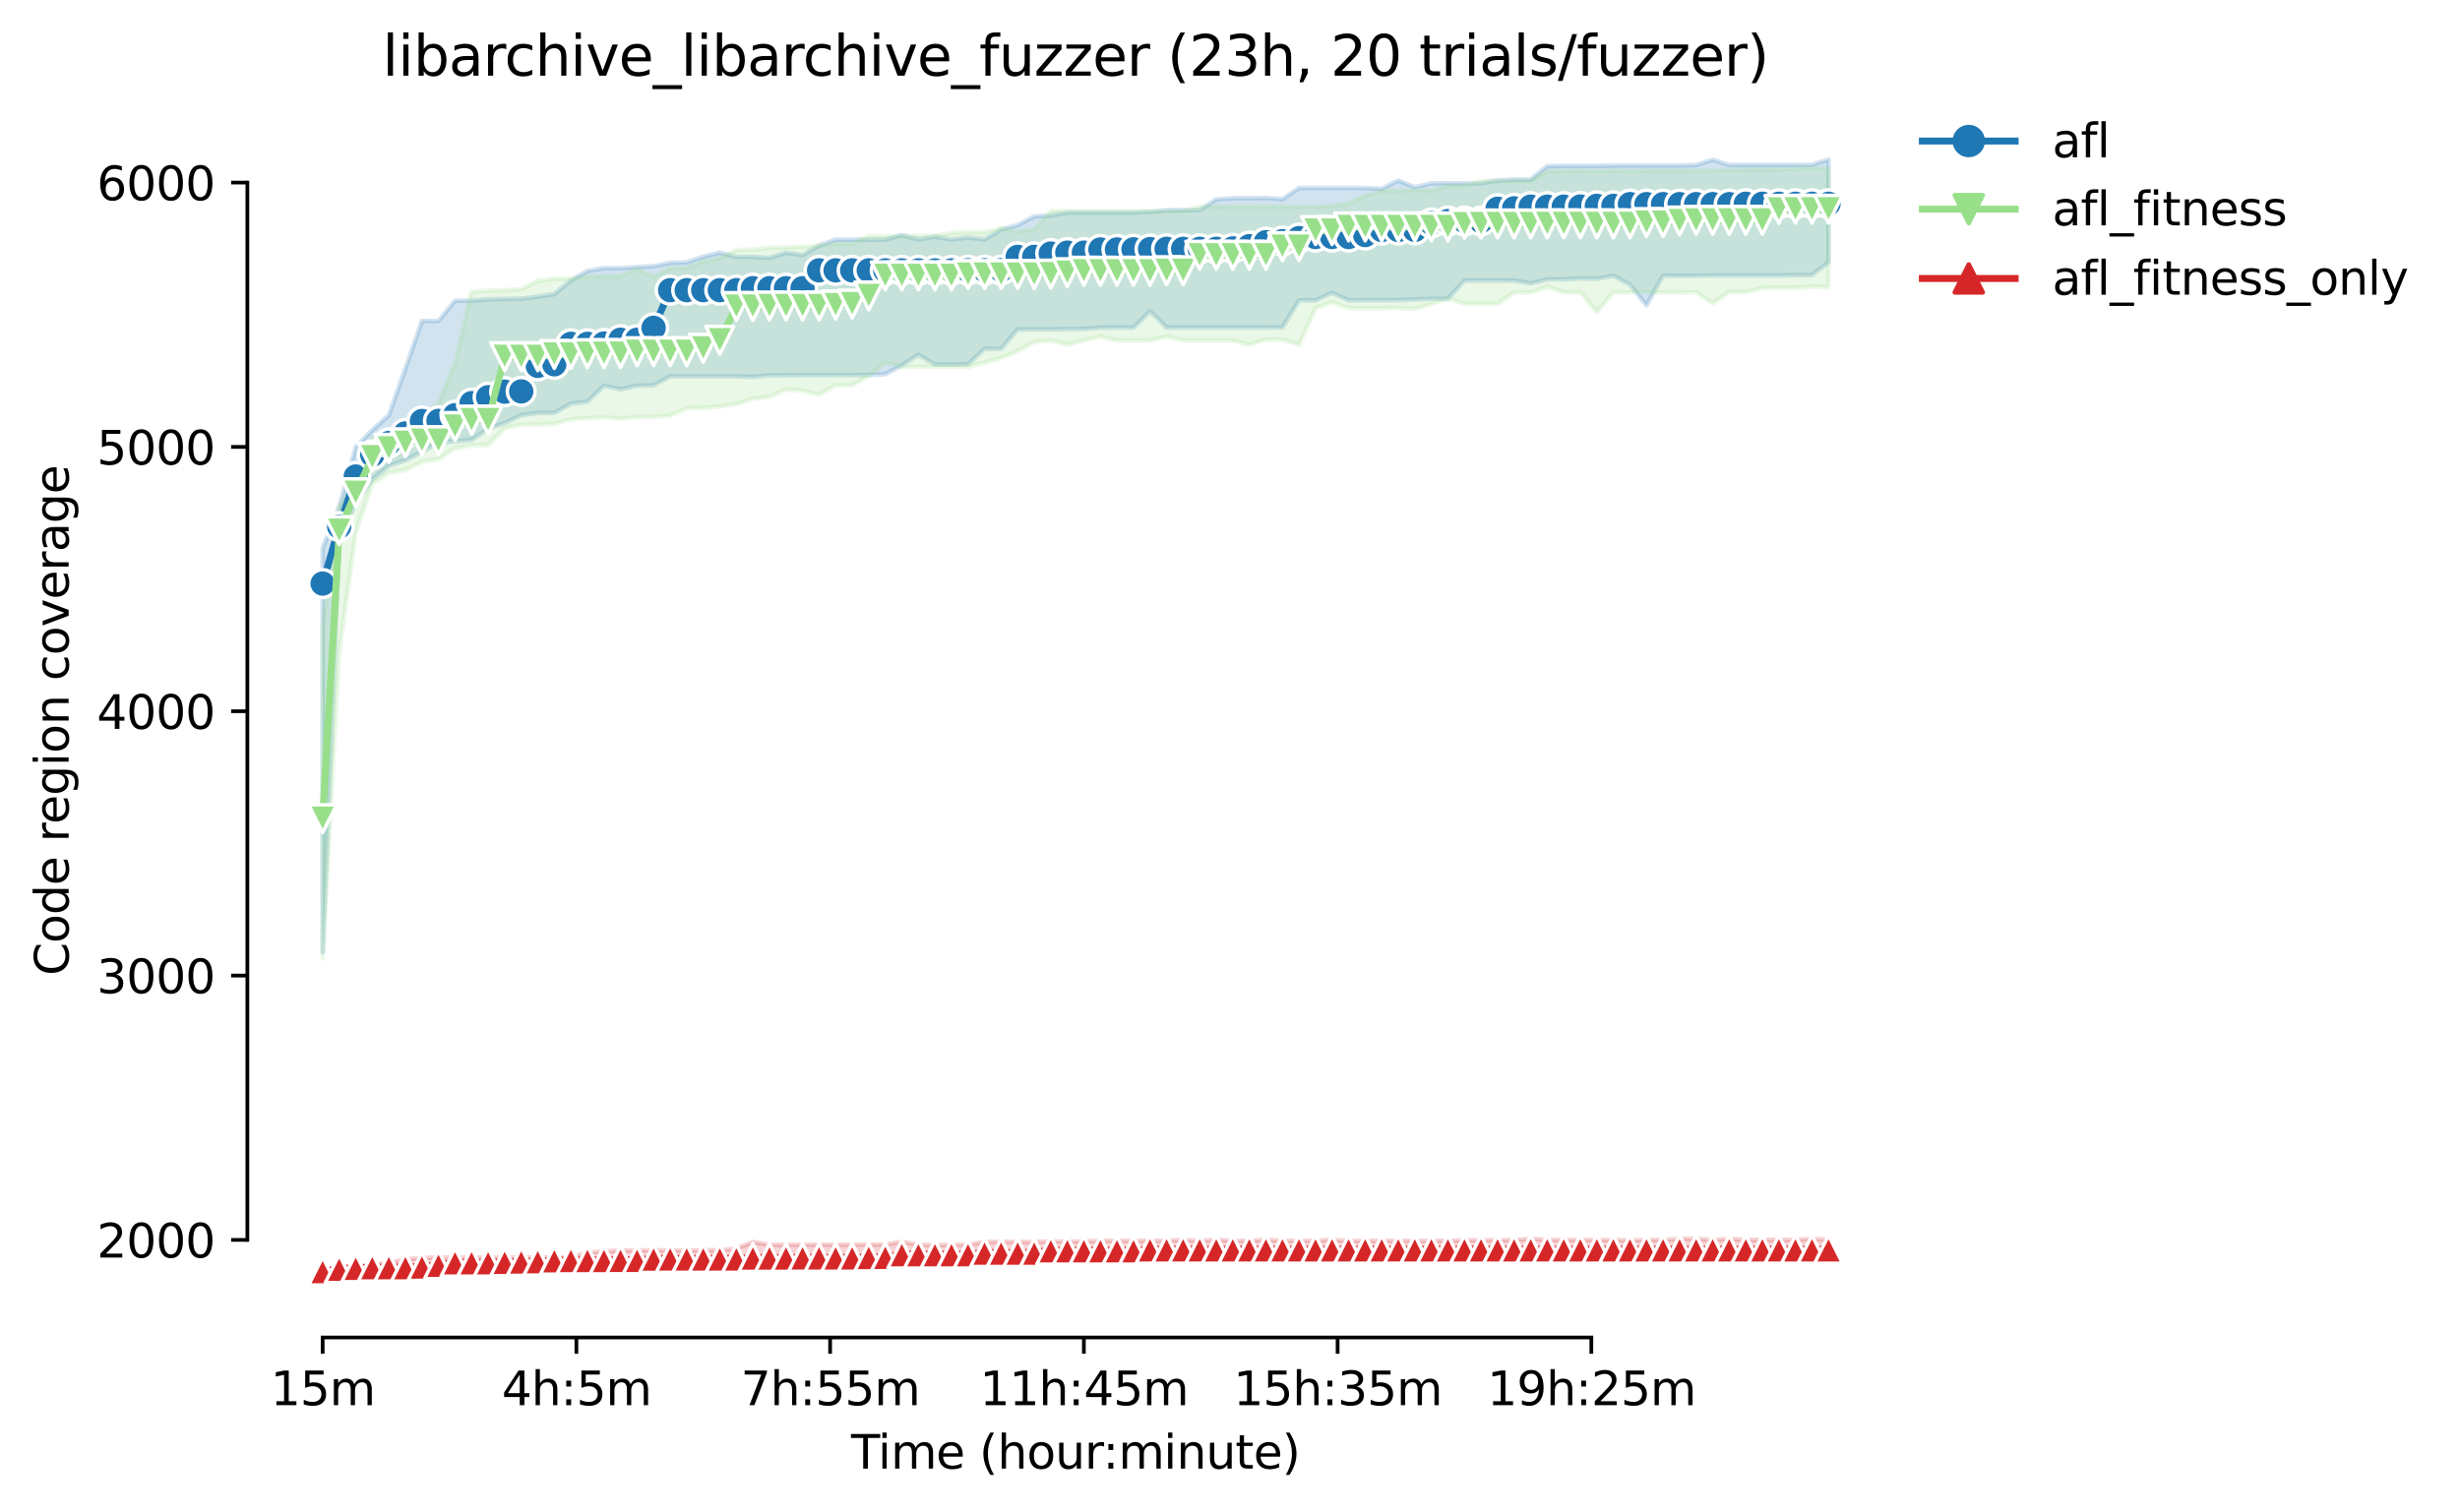 <?xml version="1.0" encoding="utf-8" standalone="no"?>
<!DOCTYPE svg PUBLIC "-//W3C//DTD SVG 1.1//EN"
  "http://www.w3.org/Graphics/SVG/1.1/DTD/svg11.dtd">
<svg height="325.986pt" version="1.1" viewBox="0 0 530.356 325.986" width="530.356pt" xmlns="http://www.w3.org/2000/svg" xmlns:xlink="http://www.w3.org/1999/xlink">
 <defs>
  <style type="text/css">*{stroke-linecap:butt;stroke-linejoin:round;}</style>
 </defs>
 <g id="figure_1">
  <g id="patch_1">
   <path d="M 0 325.986 
L 530.356 325.986 
L 530.356 0 
L 0 0 
z
" style="fill:#ffffff;"/>
  </g>
  <g id="axes_1">
   <g id="patch_2">
    <path d="M 53.328 288.43 
L 410.448 288.43 
L 410.448 22.318 
L 53.328 22.318 
z
" style="fill:#ffffff;"/>
   </g>
   <g id="PolyCollection_1">
    <defs>
     <path d="M 69.561 -207.807 
L 69.561 -120.649 
L 73.128 -209.175 
L 76.696 -217.611 
L 80.264 -222.542 
L 83.831 -225.534 
L 87.399 -226.732 
L 90.967 -228.527 
L 94.534 -230.522 
L 98.102 -230.864 
L 101.67 -231.121 
L 105.237 -233.515 
L 108.805 -234.769 
L 112.372 -236.451 
L 115.94 -236.935 
L 119.508 -236.935 
L 123.075 -238.93 
L 126.643 -239.386 
L 130.211 -242.806 
L 133.778 -242.037 
L 137.346 -242.806 
L 140.913 -242.892 
L 144.481 -244.83 
L 148.049 -244.83 
L 151.616 -244.83 
L 155.184 -244.83 
L 158.752 -244.83 
L 162.319 -244.687 
L 165.887 -245.058 
L 169.455 -245.058 
L 173.022 -245.086 
L 176.59 -245.086 
L 180.157 -245.086 
L 183.725 -245.086 
L 187.293 -245.115 
L 190.86 -245.286 
L 194.428 -247.196 
L 197.996 -249.504 
L 201.563 -247.367 
L 205.131 -247.367 
L 208.699 -247.418 
L 212.266 -250.758 
L 215.834 -250.758 
L 219.401 -254.948 
L 222.969 -254.948 
L 226.537 -254.948 
L 230.104 -255.033 
L 233.672 -255.033 
L 237.24 -255.347 
L 240.807 -255.347 
L 244.375 -255.347 
L 247.942 -258.853 
L 251.51 -255.347 
L 255.078 -255.347 
L 258.645 -255.347 
L 262.213 -255.347 
L 265.781 -255.336 
L 269.348 -255.347 
L 272.916 -255.347 
L 276.484 -255.375 
L 280.051 -261.218 
L 283.619 -261.218 
L 287.186 -262.83 
L 290.754 -261.218 
L 294.322 -261.275 
L 297.889 -261.273 
L 301.457 -261.275 
L 305.025 -261.418 
L 308.592 -261.557 
L 312.16 -261.56 
L 315.727 -265.493 
L 319.295 -265.493 
L 322.863 -265.493 
L 326.43 -265.478 
L 329.998 -264.869 
L 333.566 -265.75 
L 337.133 -265.75 
L 340.701 -265.947 
L 344.269 -265.864 
L 347.836 -266.52 
L 351.404 -264.61 
L 354.971 -260.164 
L 358.539 -266.52 
L 362.107 -266.52 
L 365.674 -266.52 
L 369.242 -266.577 
L 372.81 -266.577 
L 376.377 -266.577 
L 379.945 -266.577 
L 383.513 -266.577 
L 387.08 -266.662 
L 390.648 -266.662 
L 394.215 -269.398 
L 394.215 -291.572 
L 394.215 -291.572 
L 390.648 -290.431 
L 387.08 -290.404 
L 383.513 -290.404 
L 379.945 -290.404 
L 376.377 -290.404 
L 372.81 -290.404 
L 369.242 -291.515 
L 365.674 -290.375 
L 362.107 -290.29 
L 358.539 -290.29 
L 354.971 -290.261 
L 351.404 -290.261 
L 347.836 -290.261 
L 344.269 -290.204 
L 340.701 -290.204 
L 337.133 -290.204 
L 333.566 -290.147 
L 329.998 -287.269 
L 326.43 -287.269 
L 322.863 -287.041 
L 319.295 -286.442 
L 315.727 -286.442 
L 312.16 -286.442 
L 308.592 -286.442 
L 305.025 -285.615 
L 301.457 -287.041 
L 297.889 -285.273 
L 294.322 -285.444 
L 290.754 -285.444 
L 287.186 -285.444 
L 283.619 -285.444 
L 280.051 -285.444 
L 276.484 -283.022 
L 272.916 -283.278 
L 269.348 -283.221 
L 265.781 -283.221 
L 262.213 -282.993 
L 258.645 -280.656 
L 255.078 -280.67 
L 251.51 -280.628 
L 247.942 -280.286 
L 244.375 -280.143 
L 240.807 -280.143 
L 237.24 -280.143 
L 233.672 -280.143 
L 230.104 -280.143 
L 226.537 -279.488 
L 222.969 -279.317 
L 219.401 -277.427 
L 215.834 -276.495 
L 212.266 -274.329 
L 208.699 -274.766 
L 205.131 -274.329 
L 201.563 -274.936 
L 197.996 -274.329 
L 194.428 -275.315 
L 190.86 -274.303 
L 187.293 -274.3 
L 183.725 -274.3 
L 180.157 -274.3 
L 176.59 -273.046 
L 173.022 -270.966 
L 169.455 -271.507 
L 165.887 -270.367 
L 162.319 -270.595 
L 158.752 -270.595 
L 155.184 -271.507 
L 151.616 -270.612 
L 148.049 -269.405 
L 144.481 -269.284 
L 140.913 -268.572 
L 137.346 -268.382 
L 133.778 -268.144 
L 130.211 -268.144 
L 126.643 -267.546 
L 123.075 -265.522 
L 119.508 -262.558 
L 115.94 -262.016 
L 112.372 -261.56 
L 108.805 -261.532 
L 105.237 -261.418 
L 101.67 -261.161 
L 98.102 -261.133 
L 94.534 -256.772 
L 90.967 -256.772 
L 87.399 -246.455 
L 83.831 -236.451 
L 80.264 -233.258 
L 76.696 -229.525 
L 73.128 -216.728 
L 69.561 -207.807 
z
" id="mfcdbb0c8b3" style="stroke:#1f77b4;stroke-opacity:0.2;"/>
    </defs>
    <g clip-path="url(#p8ed534ce20)">
     <use style="fill:#1f77b4;fill-opacity:0.2;stroke:#1f77b4;stroke-opacity:0.2;" x="0" xlink:href="#mfcdbb0c8b3" y="325.986"/>
    </g>
   </g>
   <g id="PolyCollection_2">
    <defs>
     <path d="M 69.561 -190.962 
L 69.561 -119.253 
L 73.128 -185.313 
L 76.696 -211.198 
L 80.264 -221.687 
L 83.831 -224.081 
L 87.399 -224.651 
L 90.967 -226.361 
L 94.534 -226.988 
L 98.102 -229.325 
L 101.67 -229.952 
L 105.237 -230.009 
L 108.805 -233.714 
L 112.372 -234.398 
L 115.94 -234.398 
L 119.508 -234.626 
L 123.075 -235.567 
L 126.643 -235.795 
L 130.211 -236.042 
L 133.778 -235.652 
L 137.346 -236.08 
L 140.913 -236.08 
L 144.481 -236.337 
L 148.049 -237.99 
L 151.616 -238.018 
L 155.184 -238.332 
L 158.752 -238.816 
L 162.319 -240.013 
L 165.887 -240.412 
L 169.455 -241.991 
L 173.022 -241.752 
L 176.59 -240.84 
L 180.157 -242.92 
L 183.725 -242.92 
L 187.293 -244.944 
L 190.86 -247.794 
L 194.428 -246.859 
L 197.996 -246.882 
L 201.563 -246.882 
L 205.131 -246.882 
L 208.699 -246.882 
L 212.266 -247.794 
L 215.834 -248.82 
L 219.401 -250.302 
L 222.969 -252.24 
L 226.537 -252.554 
L 230.104 -251.67 
L 233.672 -252.554 
L 237.24 -253.437 
L 240.807 -252.554 
L 244.375 -252.554 
L 247.942 -252.554 
L 251.51 -253.428 
L 255.078 -252.554 
L 258.645 -252.554 
L 262.213 -252.554 
L 265.781 -252.554 
L 269.348 -251.67 
L 272.916 -252.753 
L 276.484 -252.753 
L 280.051 -251.67 
L 283.619 -259.537 
L 287.186 -260.819 
L 290.754 -259.537 
L 294.322 -259.537 
L 297.889 -259.537 
L 301.457 -259.565 
L 305.025 -259.366 
L 308.592 -260.449 
L 312.16 -261.646 
L 315.727 -260.477 
L 319.295 -260.477 
L 322.863 -260.477 
L 326.43 -262.928 
L 329.998 -262.928 
L 333.566 -264.154 
L 337.133 -262.957 
L 340.701 -262.957 
L 344.269 -258.739 
L 347.836 -262.957 
L 351.404 -262.957 
L 354.971 -262.957 
L 358.539 -262.957 
L 362.107 -262.957 
L 365.674 -262.985 
L 369.242 -260.591 
L 372.81 -263.014 
L 376.377 -263.014 
L 379.945 -263.897 
L 383.513 -263.926 
L 387.08 -263.926 
L 390.648 -264.204 
L 394.215 -264.04 
L 394.215 -289.634 
L 394.215 -289.634 
L 390.648 -289.805 
L 387.08 -289.606 
L 383.513 -289.435 
L 379.945 -289.408 
L 376.377 -289.406 
L 372.81 -289.349 
L 369.242 -289.235 
L 365.674 -289.235 
L 362.107 -289.235 
L 358.539 -289.209 
L 354.971 -289.178 
L 351.404 -289.067 
L 347.836 -289.178 
L 344.269 -289.064 
L 340.701 -289.178 
L 337.133 -289.093 
L 333.566 -289.093 
L 329.998 -286.984 
L 326.43 -286.984 
L 322.863 -286.984 
L 319.295 -286.984 
L 315.727 -285.929 
L 312.16 -285.929 
L 308.592 -284.903 
L 305.025 -285.074 
L 301.457 -284.874 
L 297.889 -284.846 
L 294.322 -283.763 
L 290.754 -282.167 
L 287.186 -281.568 
L 283.619 -281.454 
L 280.051 -281.454 
L 276.484 -281.454 
L 272.916 -281.454 
L 269.348 -281.454 
L 265.781 -281.454 
L 262.213 -281.426 
L 258.645 -281.426 
L 255.078 -280.428 
L 251.51 -280.428 
L 247.942 -280.428 
L 244.375 -280.428 
L 240.807 -280.428 
L 237.24 -280.428 
L 233.672 -280.428 
L 230.104 -280.438 
L 226.537 -280.428 
L 222.969 -276.516 
L 219.401 -276.124 
L 215.834 -276.752 
L 212.266 -275.886 
L 208.699 -275.868 
L 205.131 -275.725 
L 201.563 -275.155 
L 197.996 -275.098 
L 194.428 -275.041 
L 190.86 -275.041 
L 187.293 -275.041 
L 183.725 -273.445 
L 180.157 -273.417 
L 176.59 -273.011 
L 173.022 -272.783 
L 169.455 -272.619 
L 165.887 -272.562 
L 162.319 -272.163 
L 158.752 -272.077 
L 155.184 -270.253 
L 151.616 -269.655 
L 148.049 -268.23 
L 144.481 -268.122 
L 140.913 -266.32 
L 137.346 -267.973 
L 133.778 -266.42 
L 130.211 -266.406 
L 126.643 -266.406 
L 123.075 -265.921 
L 119.508 -265.864 
L 115.94 -265.393 
L 112.372 -263.641 
L 108.805 -263.384 
L 105.237 -263.299 
L 101.67 -263.099 
L 98.102 -247.709 
L 94.534 -239.016 
L 90.967 -236.108 
L 87.399 -232.175 
L 83.831 -231.662 
L 80.264 -231.662 
L 76.696 -222.285 
L 73.128 -216.699 
L 69.561 -190.962 
z
" id="maa9eaa8dee" style="stroke:#98df8a;stroke-opacity:0.2;"/>
    </defs>
    <g clip-path="url(#p8ed534ce20)">
     <use style="fill:#98df8a;fill-opacity:0.2;stroke:#98df8a;stroke-opacity:0.2;" x="0" xlink:href="#maa9eaa8dee" y="325.986"/>
    </g>
   </g>
   <g id="PolyCollection_3">
    <defs>
     <path d="M 69.561 -52.274 
L 69.561 -49.652 
L 73.128 -52.046 
L 76.696 -52.132 
L 80.264 -52.303 
L 83.831 -52.303 
L 87.399 -52.303 
L 90.967 -52.388 
L 94.534 -52.673 
L 98.102 -52.73 
L 101.67 -52.787 
L 105.237 -52.844 
L 108.805 -52.901 
L 112.372 -52.93 
L 115.94 -52.93 
L 119.508 -52.93 
L 123.075 -53.243 
L 126.643 -53.3 
L 130.211 -53.414 
L 133.778 -53.414 
L 137.346 -53.414 
L 140.913 -53.414 
L 144.481 -53.414 
L 148.049 -53.329 
L 151.616 -53.414 
L 155.184 -53.329 
L 158.752 -53.443 
L 162.319 -53.443 
L 165.887 -53.443 
L 169.455 -53.412 
L 173.022 -53.471 
L 176.59 -53.5 
L 180.157 -53.5 
L 183.725 -53.496 
L 187.293 -53.5 
L 190.86 -53.5 
L 194.428 -54.07 
L 197.996 -54.07 
L 201.563 -54.07 
L 205.131 -54.07 
L 208.699 -54.326 
L 212.266 -54.554 
L 215.834 -54.554 
L 219.401 -54.583 
L 222.969 -54.583 
L 226.537 -54.897 
L 230.104 -54.897 
L 233.672 -54.811 
L 237.24 -54.897 
L 240.807 -55.011 
L 244.375 -55.011 
L 247.942 -55.011 
L 251.51 -55.011 
L 255.078 -55.011 
L 258.645 -55.011 
L 262.213 -55.068 
L 265.781 -55.068 
L 269.348 -55.068 
L 272.916 -55.182 
L 276.484 -55.182 
L 280.051 -55.182 
L 283.619 -55.182 
L 287.186 -55.182 
L 290.754 -55.182 
L 294.322 -55.125 
L 297.889 -55.182 
L 301.457 -55.182 
L 305.025 -55.182 
L 308.592 -55.18 
L 312.16 -55.18 
L 315.727 -55.237 
L 319.295 -55.125 
L 322.863 -55.182 
L 326.43 -55.125 
L 329.998 -55.182 
L 333.566 -55.239 
L 337.133 -55.236 
L 340.701 -55.239 
L 344.269 -55.524 
L 347.836 -55.524 
L 351.404 -55.524 
L 354.971 -55.524 
L 358.539 -55.524 
L 362.107 -55.353 
L 365.674 -55.524 
L 369.242 -55.524 
L 372.81 -55.524 
L 376.377 -55.524 
L 379.945 -55.524 
L 383.513 -55.524 
L 387.08 -55.519 
L 390.648 -55.353 
L 394.215 -55.524 
L 394.215 -58.602 
L 394.215 -58.602 
L 390.648 -58.83 
L 387.08 -58.602 
L 383.513 -58.602 
L 379.945 -58.602 
L 376.377 -58.573 
L 372.81 -58.83 
L 369.242 -58.573 
L 365.674 -58.83 
L 362.107 -58.83 
L 358.539 -58.573 
L 354.971 -58.573 
L 351.404 -58.488 
L 347.836 -58.573 
L 344.269 -58.573 
L 340.701 -58.573 
L 337.133 -58.573 
L 333.566 -58.573 
L 329.998 -58.83 
L 326.43 -58.573 
L 322.863 -58.516 
L 319.295 -58.524 
L 315.727 -58.516 
L 312.16 -58.402 
L 308.592 -58.402 
L 305.025 -58.402 
L 301.457 -58.402 
L 297.889 -58.402 
L 294.322 -58.402 
L 290.754 -58.374 
L 287.186 -58.602 
L 283.619 -58.402 
L 280.051 -58.402 
L 276.484 -58.402 
L 272.916 -58.602 
L 269.348 -58.402 
L 265.781 -58.407 
L 262.213 -58.602 
L 258.645 -58.374 
L 255.078 -58.602 
L 251.51 -58.402 
L 247.942 -58.402 
L 244.375 -58.407 
L 240.807 -58.402 
L 237.24 -58.402 
L 233.672 -58.26 
L 230.104 -58.261 
L 226.537 -58.26 
L 222.969 -58.174 
L 219.401 -58.146 
L 215.834 -58.203 
L 212.266 -58.146 
L 208.699 -57.576 
L 205.131 -57.576 
L 201.563 -57.433 
L 197.996 -57.576 
L 194.428 -58.203 
L 190.86 -57.576 
L 187.293 -57.591 
L 183.725 -57.576 
L 180.157 -57.547 
L 176.59 -57.547 
L 173.022 -57.547 
L 169.455 -57.547 
L 165.887 -57.547 
L 162.319 -58.146 
L 158.752 -56.726 
L 155.184 -56.379 
L 151.616 -56.379 
L 148.049 -56.265 
L 144.481 -56.35 
L 140.913 -56.35 
L 137.346 -56.322 
L 133.778 -56.322 
L 130.211 -56.094 
L 126.643 -55.866 
L 123.075 -54.84 
L 119.508 -54.84 
L 115.94 -54.84 
L 112.372 -54.811 
L 108.805 -54.84 
L 105.237 -54.811 
L 101.67 -54.811 
L 98.102 -54.811 
L 94.534 -54.783 
L 90.967 -54.727 
L 87.399 -54.383 
L 83.831 -53.671 
L 80.264 -53.215 
L 76.696 -52.844 
L 73.128 -52.645 
L 69.561 -52.274 
z
" id="m9be902ac9c" style="stroke:#d62728;stroke-opacity:0.2;"/>
    </defs>
    <g clip-path="url(#p8ed534ce20)">
     <use style="fill:#d62728;fill-opacity:0.2;stroke:#d62728;stroke-opacity:0.2;" x="0" xlink:href="#m9be902ac9c" y="325.986"/>
    </g>
   </g>
   <g id="matplotlib.axis_1">
    <g id="xtick_1">
     <g id="line2d_1">
      <defs>
       <path d="M 0 0 
L 0 3.5 
" id="m65d8365faa" style="stroke:#000000;stroke-width:0.8;"/>
      </defs>
      <g>
       <use style="stroke:#000000;stroke-width:0.8;" x="69.561" xlink:href="#m65d8365faa" y="288.43"/>
      </g>
     </g>
     <g id="text_1">
      <!-- 15m -->
      <g transform="translate(58.328 303.029)scale(0.1 -0.1)">
       <defs>
        <path d="M 794 531 
L 1825 531 
L 1825 4091 
L 703 3866 
L 703 4441 
L 1819 4666 
L 2450 4666 
L 2450 531 
L 3481 531 
L 3481 0 
L 794 0 
L 794 531 
z
" id="DejaVuSans-31" transform="scale(0.016)"/>
        <path d="M 691 4666 
L 3169 4666 
L 3169 4134 
L 1269 4134 
L 1269 2991 
Q 1406 3038 1543 3061 
Q 1681 3084 1819 3084 
Q 2600 3084 3056 2656 
Q 3513 2228 3513 1497 
Q 3513 744 3044 326 
Q 2575 -91 1722 -91 
Q 1428 -91 1123 -41 
Q 819 9 494 109 
L 494 744 
Q 775 591 1075 516 
Q 1375 441 1709 441 
Q 2250 441 2565 725 
Q 2881 1009 2881 1497 
Q 2881 1984 2565 2268 
Q 2250 2553 1709 2553 
Q 1456 2553 1204 2497 
Q 953 2441 691 2322 
L 691 4666 
z
" id="DejaVuSans-35" transform="scale(0.016)"/>
        <path d="M 3328 2828 
Q 3544 3216 3844 3400 
Q 4144 3584 4550 3584 
Q 5097 3584 5394 3201 
Q 5691 2819 5691 2113 
L 5691 0 
L 5113 0 
L 5113 2094 
Q 5113 2597 4934 2840 
Q 4756 3084 4391 3084 
Q 3944 3084 3684 2787 
Q 3425 2491 3425 1978 
L 3425 0 
L 2847 0 
L 2847 2094 
Q 2847 2600 2669 2842 
Q 2491 3084 2119 3084 
Q 1678 3084 1418 2786 
Q 1159 2488 1159 1978 
L 1159 0 
L 581 0 
L 581 3500 
L 1159 3500 
L 1159 2956 
Q 1356 3278 1631 3431 
Q 1906 3584 2284 3584 
Q 2666 3584 2933 3390 
Q 3200 3197 3328 2828 
z
" id="DejaVuSans-6d" transform="scale(0.016)"/>
       </defs>
       <use xlink:href="#DejaVuSans-31"/>
       <use x="63.623" xlink:href="#DejaVuSans-35"/>
       <use x="127.246" xlink:href="#DejaVuSans-6d"/>
      </g>
     </g>
    </g>
    <g id="xtick_2">
     <g id="line2d_2">
      <g>
       <use style="stroke:#000000;stroke-width:0.8;" x="124.265" xlink:href="#m65d8365faa" y="288.43"/>
      </g>
     </g>
     <g id="text_2">
      <!-- 4h:5m -->
      <g transform="translate(108.179 303.029)scale(0.1 -0.1)">
       <defs>
        <path d="M 2419 4116 
L 825 1625 
L 2419 1625 
L 2419 4116 
z
M 2253 4666 
L 3047 4666 
L 3047 1625 
L 3713 1625 
L 3713 1100 
L 3047 1100 
L 3047 0 
L 2419 0 
L 2419 1100 
L 313 1100 
L 313 1709 
L 2253 4666 
z
" id="DejaVuSans-34" transform="scale(0.016)"/>
        <path d="M 3513 2113 
L 3513 0 
L 2938 0 
L 2938 2094 
Q 2938 2591 2744 2837 
Q 2550 3084 2163 3084 
Q 1697 3084 1428 2787 
Q 1159 2491 1159 1978 
L 1159 0 
L 581 0 
L 581 4863 
L 1159 4863 
L 1159 2956 
Q 1366 3272 1645 3428 
Q 1925 3584 2291 3584 
Q 2894 3584 3203 3211 
Q 3513 2838 3513 2113 
z
" id="DejaVuSans-68" transform="scale(0.016)"/>
        <path d="M 750 794 
L 1409 794 
L 1409 0 
L 750 0 
L 750 794 
z
M 750 3309 
L 1409 3309 
L 1409 2516 
L 750 2516 
L 750 3309 
z
" id="DejaVuSans-3a" transform="scale(0.016)"/>
       </defs>
       <use xlink:href="#DejaVuSans-34"/>
       <use x="63.623" xlink:href="#DejaVuSans-68"/>
       <use x="127.002" xlink:href="#DejaVuSans-3a"/>
       <use x="160.693" xlink:href="#DejaVuSans-35"/>
       <use x="224.316" xlink:href="#DejaVuSans-6d"/>
      </g>
     </g>
    </g>
    <g id="xtick_3">
     <g id="line2d_3">
      <g>
       <use style="stroke:#000000;stroke-width:0.8;" x="178.968" xlink:href="#m65d8365faa" y="288.43"/>
      </g>
     </g>
     <g id="text_3">
      <!-- 7h:55m -->
      <g transform="translate(159.701 303.029)scale(0.1 -0.1)">
       <defs>
        <path d="M 525 4666 
L 3525 4666 
L 3525 4397 
L 1831 0 
L 1172 0 
L 2766 4134 
L 525 4134 
L 525 4666 
z
" id="DejaVuSans-37" transform="scale(0.016)"/>
       </defs>
       <use xlink:href="#DejaVuSans-37"/>
       <use x="63.623" xlink:href="#DejaVuSans-68"/>
       <use x="127.002" xlink:href="#DejaVuSans-3a"/>
       <use x="160.693" xlink:href="#DejaVuSans-35"/>
       <use x="224.316" xlink:href="#DejaVuSans-35"/>
       <use x="287.939" xlink:href="#DejaVuSans-6d"/>
      </g>
     </g>
    </g>
    <g id="xtick_4">
     <g id="line2d_4">
      <g>
       <use style="stroke:#000000;stroke-width:0.8;" x="233.672" xlink:href="#m65d8365faa" y="288.43"/>
      </g>
     </g>
     <g id="text_4">
      <!-- 11h:45m -->
      <g transform="translate(211.224 303.029)scale(0.1 -0.1)">
       <use xlink:href="#DejaVuSans-31"/>
       <use x="63.623" xlink:href="#DejaVuSans-31"/>
       <use x="127.246" xlink:href="#DejaVuSans-68"/>
       <use x="190.625" xlink:href="#DejaVuSans-3a"/>
       <use x="224.316" xlink:href="#DejaVuSans-34"/>
       <use x="287.939" xlink:href="#DejaVuSans-35"/>
       <use x="351.562" xlink:href="#DejaVuSans-6d"/>
      </g>
     </g>
    </g>
    <g id="xtick_5">
     <g id="line2d_5">
      <g>
       <use style="stroke:#000000;stroke-width:0.8;" x="288.376" xlink:href="#m65d8365faa" y="288.43"/>
      </g>
     </g>
     <g id="text_5">
      <!-- 15h:35m -->
      <g transform="translate(265.927 303.029)scale(0.1 -0.1)">
       <defs>
        <path d="M 2597 2516 
Q 3050 2419 3304 2112 
Q 3559 1806 3559 1356 
Q 3559 666 3084 287 
Q 2609 -91 1734 -91 
Q 1441 -91 1130 -33 
Q 819 25 488 141 
L 488 750 
Q 750 597 1062 519 
Q 1375 441 1716 441 
Q 2309 441 2620 675 
Q 2931 909 2931 1356 
Q 2931 1769 2642 2001 
Q 2353 2234 1838 2234 
L 1294 2234 
L 1294 2753 
L 1863 2753 
Q 2328 2753 2575 2939 
Q 2822 3125 2822 3475 
Q 2822 3834 2567 4026 
Q 2313 4219 1838 4219 
Q 1578 4219 1281 4162 
Q 984 4106 628 3988 
L 628 4550 
Q 988 4650 1302 4700 
Q 1616 4750 1894 4750 
Q 2613 4750 3031 4423 
Q 3450 4097 3450 3541 
Q 3450 3153 3228 2886 
Q 3006 2619 2597 2516 
z
" id="DejaVuSans-33" transform="scale(0.016)"/>
       </defs>
       <use xlink:href="#DejaVuSans-31"/>
       <use x="63.623" xlink:href="#DejaVuSans-35"/>
       <use x="127.246" xlink:href="#DejaVuSans-68"/>
       <use x="190.625" xlink:href="#DejaVuSans-3a"/>
       <use x="224.316" xlink:href="#DejaVuSans-33"/>
       <use x="287.939" xlink:href="#DejaVuSans-35"/>
       <use x="351.562" xlink:href="#DejaVuSans-6d"/>
      </g>
     </g>
    </g>
    <g id="xtick_6">
     <g id="line2d_6">
      <g>
       <use style="stroke:#000000;stroke-width:0.8;" x="343.079" xlink:href="#m65d8365faa" y="288.43"/>
      </g>
     </g>
     <g id="text_6">
      <!-- 19h:25m -->
      <g transform="translate(320.631 303.029)scale(0.1 -0.1)">
       <defs>
        <path d="M 703 97 
L 703 672 
Q 941 559 1184 500 
Q 1428 441 1663 441 
Q 2288 441 2617 861 
Q 2947 1281 2994 2138 
Q 2813 1869 2534 1725 
Q 2256 1581 1919 1581 
Q 1219 1581 811 2004 
Q 403 2428 403 3163 
Q 403 3881 828 4315 
Q 1253 4750 1959 4750 
Q 2769 4750 3195 4129 
Q 3622 3509 3622 2328 
Q 3622 1225 3098 567 
Q 2575 -91 1691 -91 
Q 1453 -91 1209 -44 
Q 966 3 703 97 
z
M 1959 2075 
Q 2384 2075 2632 2365 
Q 2881 2656 2881 3163 
Q 2881 3666 2632 3958 
Q 2384 4250 1959 4250 
Q 1534 4250 1286 3958 
Q 1038 3666 1038 3163 
Q 1038 2656 1286 2365 
Q 1534 2075 1959 2075 
z
" id="DejaVuSans-39" transform="scale(0.016)"/>
        <path d="M 1228 531 
L 3431 531 
L 3431 0 
L 469 0 
L 469 531 
Q 828 903 1448 1529 
Q 2069 2156 2228 2338 
Q 2531 2678 2651 2914 
Q 2772 3150 2772 3378 
Q 2772 3750 2511 3984 
Q 2250 4219 1831 4219 
Q 1534 4219 1204 4116 
Q 875 4013 500 3803 
L 500 4441 
Q 881 4594 1212 4672 
Q 1544 4750 1819 4750 
Q 2544 4750 2975 4387 
Q 3406 4025 3406 3419 
Q 3406 3131 3298 2873 
Q 3191 2616 2906 2266 
Q 2828 2175 2409 1742 
Q 1991 1309 1228 531 
z
" id="DejaVuSans-32" transform="scale(0.016)"/>
       </defs>
       <use xlink:href="#DejaVuSans-31"/>
       <use x="63.623" xlink:href="#DejaVuSans-39"/>
       <use x="127.246" xlink:href="#DejaVuSans-68"/>
       <use x="190.625" xlink:href="#DejaVuSans-3a"/>
       <use x="224.316" xlink:href="#DejaVuSans-32"/>
       <use x="287.939" xlink:href="#DejaVuSans-35"/>
       <use x="351.562" xlink:href="#DejaVuSans-6d"/>
      </g>
     </g>
    </g>
    <g id="text_7">
     <!-- Time (hour:minute) -->
     <g transform="translate(183.481 316.707)scale(0.1 -0.1)">
      <defs>
       <path d="M -19 4666 
L 3928 4666 
L 3928 4134 
L 2272 4134 
L 2272 0 
L 1638 0 
L 1638 4134 
L -19 4134 
L -19 4666 
z
" id="DejaVuSans-54" transform="scale(0.016)"/>
       <path d="M 603 3500 
L 1178 3500 
L 1178 0 
L 603 0 
L 603 3500 
z
M 603 4863 
L 1178 4863 
L 1178 4134 
L 603 4134 
L 603 4863 
z
" id="DejaVuSans-69" transform="scale(0.016)"/>
       <path d="M 3597 1894 
L 3597 1613 
L 953 1613 
Q 991 1019 1311 708 
Q 1631 397 2203 397 
Q 2534 397 2845 478 
Q 3156 559 3463 722 
L 3463 178 
Q 3153 47 2828 -22 
Q 2503 -91 2169 -91 
Q 1331 -91 842 396 
Q 353 884 353 1716 
Q 353 2575 817 3079 
Q 1281 3584 2069 3584 
Q 2775 3584 3186 3129 
Q 3597 2675 3597 1894 
z
M 3022 2063 
Q 3016 2534 2758 2815 
Q 2500 3097 2075 3097 
Q 1594 3097 1305 2825 
Q 1016 2553 972 2059 
L 3022 2063 
z
" id="DejaVuSans-65" transform="scale(0.016)"/>
       <path id="DejaVuSans-20" transform="scale(0.016)"/>
       <path d="M 1984 4856 
Q 1566 4138 1362 3434 
Q 1159 2731 1159 2009 
Q 1159 1288 1364 580 
Q 1569 -128 1984 -844 
L 1484 -844 
Q 1016 -109 783 600 
Q 550 1309 550 2009 
Q 550 2706 781 3412 
Q 1013 4119 1484 4856 
L 1984 4856 
z
" id="DejaVuSans-28" transform="scale(0.016)"/>
       <path d="M 1959 3097 
Q 1497 3097 1228 2736 
Q 959 2375 959 1747 
Q 959 1119 1226 758 
Q 1494 397 1959 397 
Q 2419 397 2687 759 
Q 2956 1122 2956 1747 
Q 2956 2369 2687 2733 
Q 2419 3097 1959 3097 
z
M 1959 3584 
Q 2709 3584 3137 3096 
Q 3566 2609 3566 1747 
Q 3566 888 3137 398 
Q 2709 -91 1959 -91 
Q 1206 -91 779 398 
Q 353 888 353 1747 
Q 353 2609 779 3096 
Q 1206 3584 1959 3584 
z
" id="DejaVuSans-6f" transform="scale(0.016)"/>
       <path d="M 544 1381 
L 544 3500 
L 1119 3500 
L 1119 1403 
Q 1119 906 1312 657 
Q 1506 409 1894 409 
Q 2359 409 2629 706 
Q 2900 1003 2900 1516 
L 2900 3500 
L 3475 3500 
L 3475 0 
L 2900 0 
L 2900 538 
Q 2691 219 2414 64 
Q 2138 -91 1772 -91 
Q 1169 -91 856 284 
Q 544 659 544 1381 
z
M 1991 3584 
L 1991 3584 
z
" id="DejaVuSans-75" transform="scale(0.016)"/>
       <path d="M 2631 2963 
Q 2534 3019 2420 3045 
Q 2306 3072 2169 3072 
Q 1681 3072 1420 2755 
Q 1159 2438 1159 1844 
L 1159 0 
L 581 0 
L 581 3500 
L 1159 3500 
L 1159 2956 
Q 1341 3275 1631 3429 
Q 1922 3584 2338 3584 
Q 2397 3584 2469 3576 
Q 2541 3569 2628 3553 
L 2631 2963 
z
" id="DejaVuSans-72" transform="scale(0.016)"/>
       <path d="M 3513 2113 
L 3513 0 
L 2938 0 
L 2938 2094 
Q 2938 2591 2744 2837 
Q 2550 3084 2163 3084 
Q 1697 3084 1428 2787 
Q 1159 2491 1159 1978 
L 1159 0 
L 581 0 
L 581 3500 
L 1159 3500 
L 1159 2956 
Q 1366 3272 1645 3428 
Q 1925 3584 2291 3584 
Q 2894 3584 3203 3211 
Q 3513 2838 3513 2113 
z
" id="DejaVuSans-6e" transform="scale(0.016)"/>
       <path d="M 1172 4494 
L 1172 3500 
L 2356 3500 
L 2356 3053 
L 1172 3053 
L 1172 1153 
Q 1172 725 1289 603 
Q 1406 481 1766 481 
L 2356 481 
L 2356 0 
L 1766 0 
Q 1100 0 847 248 
Q 594 497 594 1153 
L 594 3053 
L 172 3053 
L 172 3500 
L 594 3500 
L 594 4494 
L 1172 4494 
z
" id="DejaVuSans-74" transform="scale(0.016)"/>
       <path d="M 513 4856 
L 1013 4856 
Q 1481 4119 1714 3412 
Q 1947 2706 1947 2009 
Q 1947 1309 1714 600 
Q 1481 -109 1013 -844 
L 513 -844 
Q 928 -128 1133 580 
Q 1338 1288 1338 2009 
Q 1338 2731 1133 3434 
Q 928 4138 513 4856 
z
" id="DejaVuSans-29" transform="scale(0.016)"/>
      </defs>
      <use xlink:href="#DejaVuSans-54"/>
      <use x="57.959" xlink:href="#DejaVuSans-69"/>
      <use x="85.742" xlink:href="#DejaVuSans-6d"/>
      <use x="183.154" xlink:href="#DejaVuSans-65"/>
      <use x="244.678" xlink:href="#DejaVuSans-20"/>
      <use x="276.465" xlink:href="#DejaVuSans-28"/>
      <use x="315.479" xlink:href="#DejaVuSans-68"/>
      <use x="378.857" xlink:href="#DejaVuSans-6f"/>
      <use x="440.039" xlink:href="#DejaVuSans-75"/>
      <use x="503.418" xlink:href="#DejaVuSans-72"/>
      <use x="542.781" xlink:href="#DejaVuSans-3a"/>
      <use x="576.473" xlink:href="#DejaVuSans-6d"/>
      <use x="673.885" xlink:href="#DejaVuSans-69"/>
      <use x="701.668" xlink:href="#DejaVuSans-6e"/>
      <use x="765.047" xlink:href="#DejaVuSans-75"/>
      <use x="828.426" xlink:href="#DejaVuSans-74"/>
      <use x="867.635" xlink:href="#DejaVuSans-65"/>
      <use x="929.158" xlink:href="#DejaVuSans-29"/>
     </g>
    </g>
   </g>
   <g id="matplotlib.axis_2">
    <g id="ytick_1">
     <g id="line2d_7">
      <defs>
       <path d="M 0 0 
L -3.5 0 
" id="mc54fdff2d9" style="stroke:#000000;stroke-width:0.8;"/>
      </defs>
      <g>
       <use style="stroke:#000000;stroke-width:0.8;" x="53.328" xlink:href="#mc54fdff2d9" y="267.385"/>
      </g>
     </g>
     <g id="text_8">
      <!-- 2000 -->
      <g transform="translate(20.878 271.184)scale(0.1 -0.1)">
       <defs>
        <path d="M 2034 4250 
Q 1547 4250 1301 3770 
Q 1056 3291 1056 2328 
Q 1056 1369 1301 889 
Q 1547 409 2034 409 
Q 2525 409 2770 889 
Q 3016 1369 3016 2328 
Q 3016 3291 2770 3770 
Q 2525 4250 2034 4250 
z
M 2034 4750 
Q 2819 4750 3233 4129 
Q 3647 3509 3647 2328 
Q 3647 1150 3233 529 
Q 2819 -91 2034 -91 
Q 1250 -91 836 529 
Q 422 1150 422 2328 
Q 422 3509 836 4129 
Q 1250 4750 2034 4750 
z
" id="DejaVuSans-30" transform="scale(0.016)"/>
       </defs>
       <use xlink:href="#DejaVuSans-32"/>
       <use x="63.623" xlink:href="#DejaVuSans-30"/>
       <use x="127.246" xlink:href="#DejaVuSans-30"/>
       <use x="190.869" xlink:href="#DejaVuSans-30"/>
      </g>
     </g>
    </g>
    <g id="ytick_2">
     <g id="line2d_8">
      <g>
       <use style="stroke:#000000;stroke-width:0.8;" x="53.328" xlink:href="#mc54fdff2d9" y="210.382"/>
      </g>
     </g>
     <g id="text_9">
      <!-- 3000 -->
      <g transform="translate(20.878 214.181)scale(0.1 -0.1)">
       <use xlink:href="#DejaVuSans-33"/>
       <use x="63.623" xlink:href="#DejaVuSans-30"/>
       <use x="127.246" xlink:href="#DejaVuSans-30"/>
       <use x="190.869" xlink:href="#DejaVuSans-30"/>
      </g>
     </g>
    </g>
    <g id="ytick_3">
     <g id="line2d_9">
      <g>
       <use style="stroke:#000000;stroke-width:0.8;" x="53.328" xlink:href="#mc54fdff2d9" y="153.379"/>
      </g>
     </g>
     <g id="text_10">
      <!-- 4000 -->
      <g transform="translate(20.878 157.178)scale(0.1 -0.1)">
       <use xlink:href="#DejaVuSans-34"/>
       <use x="63.623" xlink:href="#DejaVuSans-30"/>
       <use x="127.246" xlink:href="#DejaVuSans-30"/>
       <use x="190.869" xlink:href="#DejaVuSans-30"/>
      </g>
     </g>
    </g>
    <g id="ytick_4">
     <g id="line2d_10">
      <g>
       <use style="stroke:#000000;stroke-width:0.8;" x="53.328" xlink:href="#mc54fdff2d9" y="96.376"/>
      </g>
     </g>
     <g id="text_11">
      <!-- 5000 -->
      <g transform="translate(20.878 100.175)scale(0.1 -0.1)">
       <use xlink:href="#DejaVuSans-35"/>
       <use x="63.623" xlink:href="#DejaVuSans-30"/>
       <use x="127.246" xlink:href="#DejaVuSans-30"/>
       <use x="190.869" xlink:href="#DejaVuSans-30"/>
      </g>
     </g>
    </g>
    <g id="ytick_5">
     <g id="line2d_11">
      <g>
       <use style="stroke:#000000;stroke-width:0.8;" x="53.328" xlink:href="#mc54fdff2d9" y="39.373"/>
      </g>
     </g>
     <g id="text_12">
      <!-- 6000 -->
      <g transform="translate(20.878 43.173)scale(0.1 -0.1)">
       <defs>
        <path d="M 2113 2584 
Q 1688 2584 1439 2293 
Q 1191 2003 1191 1497 
Q 1191 994 1439 701 
Q 1688 409 2113 409 
Q 2538 409 2786 701 
Q 3034 994 3034 1497 
Q 3034 2003 2786 2293 
Q 2538 2584 2113 2584 
z
M 3366 4563 
L 3366 3988 
Q 3128 4100 2886 4159 
Q 2644 4219 2406 4219 
Q 1781 4219 1451 3797 
Q 1122 3375 1075 2522 
Q 1259 2794 1537 2939 
Q 1816 3084 2150 3084 
Q 2853 3084 3261 2657 
Q 3669 2231 3669 1497 
Q 3669 778 3244 343 
Q 2819 -91 2113 -91 
Q 1303 -91 875 529 
Q 447 1150 447 2328 
Q 447 3434 972 4092 
Q 1497 4750 2381 4750 
Q 2619 4750 2861 4703 
Q 3103 4656 3366 4563 
z
" id="DejaVuSans-36" transform="scale(0.016)"/>
       </defs>
       <use xlink:href="#DejaVuSans-36"/>
       <use x="63.623" xlink:href="#DejaVuSans-30"/>
       <use x="127.246" xlink:href="#DejaVuSans-30"/>
       <use x="190.869" xlink:href="#DejaVuSans-30"/>
      </g>
     </g>
    </g>
    <g id="text_13">
     <!-- Code region coverage -->
     <g transform="translate(14.798 210.38)rotate(-90)scale(0.1 -0.1)">
      <defs>
       <path d="M 4122 4306 
L 4122 3641 
Q 3803 3938 3442 4084 
Q 3081 4231 2675 4231 
Q 1875 4231 1450 3742 
Q 1025 3253 1025 2328 
Q 1025 1406 1450 917 
Q 1875 428 2675 428 
Q 3081 428 3442 575 
Q 3803 722 4122 1019 
L 4122 359 
Q 3791 134 3420 21 
Q 3050 -91 2638 -91 
Q 1578 -91 968 557 
Q 359 1206 359 2328 
Q 359 3453 968 4101 
Q 1578 4750 2638 4750 
Q 3056 4750 3426 4639 
Q 3797 4528 4122 4306 
z
" id="DejaVuSans-43" transform="scale(0.016)"/>
       <path d="M 2906 2969 
L 2906 4863 
L 3481 4863 
L 3481 0 
L 2906 0 
L 2906 525 
Q 2725 213 2448 61 
Q 2172 -91 1784 -91 
Q 1150 -91 751 415 
Q 353 922 353 1747 
Q 353 2572 751 3078 
Q 1150 3584 1784 3584 
Q 2172 3584 2448 3432 
Q 2725 3281 2906 2969 
z
M 947 1747 
Q 947 1113 1208 752 
Q 1469 391 1925 391 
Q 2381 391 2643 752 
Q 2906 1113 2906 1747 
Q 2906 2381 2643 2742 
Q 2381 3103 1925 3103 
Q 1469 3103 1208 2742 
Q 947 2381 947 1747 
z
" id="DejaVuSans-64" transform="scale(0.016)"/>
       <path d="M 2906 1791 
Q 2906 2416 2648 2759 
Q 2391 3103 1925 3103 
Q 1463 3103 1205 2759 
Q 947 2416 947 1791 
Q 947 1169 1205 825 
Q 1463 481 1925 481 
Q 2391 481 2648 825 
Q 2906 1169 2906 1791 
z
M 3481 434 
Q 3481 -459 3084 -895 
Q 2688 -1331 1869 -1331 
Q 1566 -1331 1297 -1286 
Q 1028 -1241 775 -1147 
L 775 -588 
Q 1028 -725 1275 -790 
Q 1522 -856 1778 -856 
Q 2344 -856 2625 -561 
Q 2906 -266 2906 331 
L 2906 616 
Q 2728 306 2450 153 
Q 2172 0 1784 0 
Q 1141 0 747 490 
Q 353 981 353 1791 
Q 353 2603 747 3093 
Q 1141 3584 1784 3584 
Q 2172 3584 2450 3431 
Q 2728 3278 2906 2969 
L 2906 3500 
L 3481 3500 
L 3481 434 
z
" id="DejaVuSans-67" transform="scale(0.016)"/>
       <path d="M 3122 3366 
L 3122 2828 
Q 2878 2963 2633 3030 
Q 2388 3097 2138 3097 
Q 1578 3097 1268 2742 
Q 959 2388 959 1747 
Q 959 1106 1268 751 
Q 1578 397 2138 397 
Q 2388 397 2633 464 
Q 2878 531 3122 666 
L 3122 134 
Q 2881 22 2623 -34 
Q 2366 -91 2075 -91 
Q 1284 -91 818 406 
Q 353 903 353 1747 
Q 353 2603 823 3093 
Q 1294 3584 2113 3584 
Q 2378 3584 2631 3529 
Q 2884 3475 3122 3366 
z
" id="DejaVuSans-63" transform="scale(0.016)"/>
       <path d="M 191 3500 
L 800 3500 
L 1894 563 
L 2988 3500 
L 3597 3500 
L 2284 0 
L 1503 0 
L 191 3500 
z
" id="DejaVuSans-76" transform="scale(0.016)"/>
       <path d="M 2194 1759 
Q 1497 1759 1228 1600 
Q 959 1441 959 1056 
Q 959 750 1161 570 
Q 1363 391 1709 391 
Q 2188 391 2477 730 
Q 2766 1069 2766 1631 
L 2766 1759 
L 2194 1759 
z
M 3341 1997 
L 3341 0 
L 2766 0 
L 2766 531 
Q 2569 213 2275 61 
Q 1981 -91 1556 -91 
Q 1019 -91 701 211 
Q 384 513 384 1019 
Q 384 1609 779 1909 
Q 1175 2209 1959 2209 
L 2766 2209 
L 2766 2266 
Q 2766 2663 2505 2880 
Q 2244 3097 1772 3097 
Q 1472 3097 1187 3025 
Q 903 2953 641 2809 
L 641 3341 
Q 956 3463 1253 3523 
Q 1550 3584 1831 3584 
Q 2591 3584 2966 3190 
Q 3341 2797 3341 1997 
z
" id="DejaVuSans-61" transform="scale(0.016)"/>
      </defs>
      <use xlink:href="#DejaVuSans-43"/>
      <use x="69.824" xlink:href="#DejaVuSans-6f"/>
      <use x="131.006" xlink:href="#DejaVuSans-64"/>
      <use x="194.482" xlink:href="#DejaVuSans-65"/>
      <use x="256.006" xlink:href="#DejaVuSans-20"/>
      <use x="287.793" xlink:href="#DejaVuSans-72"/>
      <use x="326.656" xlink:href="#DejaVuSans-65"/>
      <use x="388.18" xlink:href="#DejaVuSans-67"/>
      <use x="451.656" xlink:href="#DejaVuSans-69"/>
      <use x="479.439" xlink:href="#DejaVuSans-6f"/>
      <use x="540.621" xlink:href="#DejaVuSans-6e"/>
      <use x="604" xlink:href="#DejaVuSans-20"/>
      <use x="635.787" xlink:href="#DejaVuSans-63"/>
      <use x="690.768" xlink:href="#DejaVuSans-6f"/>
      <use x="751.949" xlink:href="#DejaVuSans-76"/>
      <use x="811.129" xlink:href="#DejaVuSans-65"/>
      <use x="872.652" xlink:href="#DejaVuSans-72"/>
      <use x="913.766" xlink:href="#DejaVuSans-61"/>
      <use x="975.045" xlink:href="#DejaVuSans-67"/>
      <use x="1038.521" xlink:href="#DejaVuSans-65"/>
     </g>
    </g>
   </g>
   <g id="line2d_12">
    <path clip-path="url(#p8ed534ce20)" d="M 69.561 125.847 
L 73.128 113.563 
L 76.696 102.761 
L 80.264 98.086 
L 83.831 95.521 
L 87.399 93.469 
L 90.967 90.79 
L 94.534 90.761 
L 98.102 89.536 
L 101.67 86.942 
L 105.237 85.66 
L 108.805 84.463 
L 112.372 84.406 
L 115.94 78.905 
L 119.508 78.563 
L 123.075 74.145 
L 126.643 74.145 
L 130.211 74.088 
L 133.778 73.262 
L 137.346 73.262 
L 140.913 70.696 
L 144.481 62.574 
L 148.049 62.574 
L 151.616 62.574 
L 155.184 62.574 
L 158.752 62.574 
L 162.319 62.146 
L 165.887 62.146 
L 169.455 62.146 
L 173.022 62.146 
L 176.59 58.298 
L 180.157 58.298 
L 183.725 58.298 
L 187.293 58.298 
L 190.86 58.298 
L 194.428 58.298 
L 197.996 58.298 
L 201.563 58.298 
L 205.131 58.298 
L 208.699 58.27 
L 212.266 58.27 
L 215.834 58.241 
L 219.401 55.391 
L 222.969 55.391 
L 226.537 54.679 
L 230.104 54.479 
L 233.672 54.479 
L 237.24 53.795 
L 240.807 53.795 
L 244.375 53.767 
L 247.942 53.71 
L 251.51 53.653 
L 255.078 53.653 
L 258.645 53.653 
L 262.213 53.653 
L 265.781 53.567 
L 269.348 53.083 
L 272.916 52.228 
L 276.484 51.999 
L 280.051 51.344 
L 283.619 51.116 
L 287.186 51.116 
L 290.754 51.116 
L 294.322 50.688 
L 297.889 49.605 
L 301.457 49.605 
L 305.025 49.577 
L 308.592 48.095 
L 312.16 47.667 
L 315.727 47.667 
L 319.295 47.667 
L 322.863 45.017 
L 326.43 44.931 
L 329.998 44.561 
L 333.566 44.561 
L 337.133 44.561 
L 340.701 44.532 
L 344.269 44.39 
L 347.836 44.39 
L 351.404 44.019 
L 354.971 44.019 
L 358.539 44.019 
L 362.107 44.019 
L 365.674 44.019 
L 369.242 44.019 
L 372.81 44.019 
L 376.377 43.934 
L 379.945 43.934 
L 383.513 43.934 
L 387.08 43.934 
L 390.648 43.934 
L 394.215 43.934 
" style="fill:none;stroke:#1f77b4;stroke-linecap:square;stroke-width:1.5;"/>
    <defs>
     <path d="M 0 3 
C 0.796 3 1.559 2.684 2.121 2.121 
C 2.684 1.559 3 0.796 3 0 
C 3 -0.796 2.684 -1.559 2.121 -2.121 
C 1.559 -2.684 0.796 -3 0 -3 
C -0.796 -3 -1.559 -2.684 -2.121 -2.121 
C -2.684 -1.559 -3 -0.796 -3 0 
C -3 0.796 -2.684 1.559 -2.121 2.121 
C -1.559 2.684 -0.796 3 0 3 
z
" id="m401c130155" style="stroke:#ffffff;stroke-width:0.75;"/>
    </defs>
    <g clip-path="url(#p8ed534ce20)">
     <use style="fill:#1f77b4;stroke:#ffffff;stroke-width:0.75;" x="69.561" xlink:href="#m401c130155" y="125.847"/>
     <use style="fill:#1f77b4;stroke:#ffffff;stroke-width:0.75;" x="73.128" xlink:href="#m401c130155" y="113.563"/>
     <use style="fill:#1f77b4;stroke:#ffffff;stroke-width:0.75;" x="76.696" xlink:href="#m401c130155" y="102.761"/>
     <use style="fill:#1f77b4;stroke:#ffffff;stroke-width:0.75;" x="80.264" xlink:href="#m401c130155" y="98.086"/>
     <use style="fill:#1f77b4;stroke:#ffffff;stroke-width:0.75;" x="83.831" xlink:href="#m401c130155" y="95.521"/>
     <use style="fill:#1f77b4;stroke:#ffffff;stroke-width:0.75;" x="87.399" xlink:href="#m401c130155" y="93.469"/>
     <use style="fill:#1f77b4;stroke:#ffffff;stroke-width:0.75;" x="90.967" xlink:href="#m401c130155" y="90.79"/>
     <use style="fill:#1f77b4;stroke:#ffffff;stroke-width:0.75;" x="94.534" xlink:href="#m401c130155" y="90.761"/>
     <use style="fill:#1f77b4;stroke:#ffffff;stroke-width:0.75;" x="98.102" xlink:href="#m401c130155" y="89.536"/>
     <use style="fill:#1f77b4;stroke:#ffffff;stroke-width:0.75;" x="101.67" xlink:href="#m401c130155" y="86.942"/>
     <use style="fill:#1f77b4;stroke:#ffffff;stroke-width:0.75;" x="105.237" xlink:href="#m401c130155" y="85.66"/>
     <use style="fill:#1f77b4;stroke:#ffffff;stroke-width:0.75;" x="108.805" xlink:href="#m401c130155" y="84.463"/>
     <use style="fill:#1f77b4;stroke:#ffffff;stroke-width:0.75;" x="112.372" xlink:href="#m401c130155" y="84.406"/>
     <use style="fill:#1f77b4;stroke:#ffffff;stroke-width:0.75;" x="115.94" xlink:href="#m401c130155" y="78.905"/>
     <use style="fill:#1f77b4;stroke:#ffffff;stroke-width:0.75;" x="119.508" xlink:href="#m401c130155" y="78.563"/>
     <use style="fill:#1f77b4;stroke:#ffffff;stroke-width:0.75;" x="123.075" xlink:href="#m401c130155" y="74.145"/>
     <use style="fill:#1f77b4;stroke:#ffffff;stroke-width:0.75;" x="126.643" xlink:href="#m401c130155" y="74.145"/>
     <use style="fill:#1f77b4;stroke:#ffffff;stroke-width:0.75;" x="130.211" xlink:href="#m401c130155" y="74.088"/>
     <use style="fill:#1f77b4;stroke:#ffffff;stroke-width:0.75;" x="133.778" xlink:href="#m401c130155" y="73.262"/>
     <use style="fill:#1f77b4;stroke:#ffffff;stroke-width:0.75;" x="137.346" xlink:href="#m401c130155" y="73.262"/>
     <use style="fill:#1f77b4;stroke:#ffffff;stroke-width:0.75;" x="140.913" xlink:href="#m401c130155" y="70.696"/>
     <use style="fill:#1f77b4;stroke:#ffffff;stroke-width:0.75;" x="144.481" xlink:href="#m401c130155" y="62.574"/>
     <use style="fill:#1f77b4;stroke:#ffffff;stroke-width:0.75;" x="148.049" xlink:href="#m401c130155" y="62.574"/>
     <use style="fill:#1f77b4;stroke:#ffffff;stroke-width:0.75;" x="151.616" xlink:href="#m401c130155" y="62.574"/>
     <use style="fill:#1f77b4;stroke:#ffffff;stroke-width:0.75;" x="155.184" xlink:href="#m401c130155" y="62.574"/>
     <use style="fill:#1f77b4;stroke:#ffffff;stroke-width:0.75;" x="158.752" xlink:href="#m401c130155" y="62.574"/>
     <use style="fill:#1f77b4;stroke:#ffffff;stroke-width:0.75;" x="162.319" xlink:href="#m401c130155" y="62.146"/>
     <use style="fill:#1f77b4;stroke:#ffffff;stroke-width:0.75;" x="165.887" xlink:href="#m401c130155" y="62.146"/>
     <use style="fill:#1f77b4;stroke:#ffffff;stroke-width:0.75;" x="169.455" xlink:href="#m401c130155" y="62.146"/>
     <use style="fill:#1f77b4;stroke:#ffffff;stroke-width:0.75;" x="173.022" xlink:href="#m401c130155" y="62.146"/>
     <use style="fill:#1f77b4;stroke:#ffffff;stroke-width:0.75;" x="176.59" xlink:href="#m401c130155" y="58.298"/>
     <use style="fill:#1f77b4;stroke:#ffffff;stroke-width:0.75;" x="180.157" xlink:href="#m401c130155" y="58.298"/>
     <use style="fill:#1f77b4;stroke:#ffffff;stroke-width:0.75;" x="183.725" xlink:href="#m401c130155" y="58.298"/>
     <use style="fill:#1f77b4;stroke:#ffffff;stroke-width:0.75;" x="187.293" xlink:href="#m401c130155" y="58.298"/>
     <use style="fill:#1f77b4;stroke:#ffffff;stroke-width:0.75;" x="190.86" xlink:href="#m401c130155" y="58.298"/>
     <use style="fill:#1f77b4;stroke:#ffffff;stroke-width:0.75;" x="194.428" xlink:href="#m401c130155" y="58.298"/>
     <use style="fill:#1f77b4;stroke:#ffffff;stroke-width:0.75;" x="197.996" xlink:href="#m401c130155" y="58.298"/>
     <use style="fill:#1f77b4;stroke:#ffffff;stroke-width:0.75;" x="201.563" xlink:href="#m401c130155" y="58.298"/>
     <use style="fill:#1f77b4;stroke:#ffffff;stroke-width:0.75;" x="205.131" xlink:href="#m401c130155" y="58.298"/>
     <use style="fill:#1f77b4;stroke:#ffffff;stroke-width:0.75;" x="208.699" xlink:href="#m401c130155" y="58.27"/>
     <use style="fill:#1f77b4;stroke:#ffffff;stroke-width:0.75;" x="212.266" xlink:href="#m401c130155" y="58.27"/>
     <use style="fill:#1f77b4;stroke:#ffffff;stroke-width:0.75;" x="215.834" xlink:href="#m401c130155" y="58.241"/>
     <use style="fill:#1f77b4;stroke:#ffffff;stroke-width:0.75;" x="219.401" xlink:href="#m401c130155" y="55.391"/>
     <use style="fill:#1f77b4;stroke:#ffffff;stroke-width:0.75;" x="222.969" xlink:href="#m401c130155" y="55.391"/>
     <use style="fill:#1f77b4;stroke:#ffffff;stroke-width:0.75;" x="226.537" xlink:href="#m401c130155" y="54.679"/>
     <use style="fill:#1f77b4;stroke:#ffffff;stroke-width:0.75;" x="230.104" xlink:href="#m401c130155" y="54.479"/>
     <use style="fill:#1f77b4;stroke:#ffffff;stroke-width:0.75;" x="233.672" xlink:href="#m401c130155" y="54.479"/>
     <use style="fill:#1f77b4;stroke:#ffffff;stroke-width:0.75;" x="237.24" xlink:href="#m401c130155" y="53.795"/>
     <use style="fill:#1f77b4;stroke:#ffffff;stroke-width:0.75;" x="240.807" xlink:href="#m401c130155" y="53.795"/>
     <use style="fill:#1f77b4;stroke:#ffffff;stroke-width:0.75;" x="244.375" xlink:href="#m401c130155" y="53.767"/>
     <use style="fill:#1f77b4;stroke:#ffffff;stroke-width:0.75;" x="247.942" xlink:href="#m401c130155" y="53.71"/>
     <use style="fill:#1f77b4;stroke:#ffffff;stroke-width:0.75;" x="251.51" xlink:href="#m401c130155" y="53.653"/>
     <use style="fill:#1f77b4;stroke:#ffffff;stroke-width:0.75;" x="255.078" xlink:href="#m401c130155" y="53.653"/>
     <use style="fill:#1f77b4;stroke:#ffffff;stroke-width:0.75;" x="258.645" xlink:href="#m401c130155" y="53.653"/>
     <use style="fill:#1f77b4;stroke:#ffffff;stroke-width:0.75;" x="262.213" xlink:href="#m401c130155" y="53.653"/>
     <use style="fill:#1f77b4;stroke:#ffffff;stroke-width:0.75;" x="265.781" xlink:href="#m401c130155" y="53.567"/>
     <use style="fill:#1f77b4;stroke:#ffffff;stroke-width:0.75;" x="269.348" xlink:href="#m401c130155" y="53.083"/>
     <use style="fill:#1f77b4;stroke:#ffffff;stroke-width:0.75;" x="272.916" xlink:href="#m401c130155" y="52.228"/>
     <use style="fill:#1f77b4;stroke:#ffffff;stroke-width:0.75;" x="276.484" xlink:href="#m401c130155" y="51.999"/>
     <use style="fill:#1f77b4;stroke:#ffffff;stroke-width:0.75;" x="280.051" xlink:href="#m401c130155" y="51.344"/>
     <use style="fill:#1f77b4;stroke:#ffffff;stroke-width:0.75;" x="283.619" xlink:href="#m401c130155" y="51.116"/>
     <use style="fill:#1f77b4;stroke:#ffffff;stroke-width:0.75;" x="287.186" xlink:href="#m401c130155" y="51.116"/>
     <use style="fill:#1f77b4;stroke:#ffffff;stroke-width:0.75;" x="290.754" xlink:href="#m401c130155" y="51.116"/>
     <use style="fill:#1f77b4;stroke:#ffffff;stroke-width:0.75;" x="294.322" xlink:href="#m401c130155" y="50.688"/>
     <use style="fill:#1f77b4;stroke:#ffffff;stroke-width:0.75;" x="297.889" xlink:href="#m401c130155" y="49.605"/>
     <use style="fill:#1f77b4;stroke:#ffffff;stroke-width:0.75;" x="301.457" xlink:href="#m401c130155" y="49.605"/>
     <use style="fill:#1f77b4;stroke:#ffffff;stroke-width:0.75;" x="305.025" xlink:href="#m401c130155" y="49.577"/>
     <use style="fill:#1f77b4;stroke:#ffffff;stroke-width:0.75;" x="308.592" xlink:href="#m401c130155" y="48.095"/>
     <use style="fill:#1f77b4;stroke:#ffffff;stroke-width:0.75;" x="312.16" xlink:href="#m401c130155" y="47.667"/>
     <use style="fill:#1f77b4;stroke:#ffffff;stroke-width:0.75;" x="315.727" xlink:href="#m401c130155" y="47.667"/>
     <use style="fill:#1f77b4;stroke:#ffffff;stroke-width:0.75;" x="319.295" xlink:href="#m401c130155" y="47.667"/>
     <use style="fill:#1f77b4;stroke:#ffffff;stroke-width:0.75;" x="322.863" xlink:href="#m401c130155" y="45.017"/>
     <use style="fill:#1f77b4;stroke:#ffffff;stroke-width:0.75;" x="326.43" xlink:href="#m401c130155" y="44.931"/>
     <use style="fill:#1f77b4;stroke:#ffffff;stroke-width:0.75;" x="329.998" xlink:href="#m401c130155" y="44.561"/>
     <use style="fill:#1f77b4;stroke:#ffffff;stroke-width:0.75;" x="333.566" xlink:href="#m401c130155" y="44.561"/>
     <use style="fill:#1f77b4;stroke:#ffffff;stroke-width:0.75;" x="337.133" xlink:href="#m401c130155" y="44.561"/>
     <use style="fill:#1f77b4;stroke:#ffffff;stroke-width:0.75;" x="340.701" xlink:href="#m401c130155" y="44.532"/>
     <use style="fill:#1f77b4;stroke:#ffffff;stroke-width:0.75;" x="344.269" xlink:href="#m401c130155" y="44.39"/>
     <use style="fill:#1f77b4;stroke:#ffffff;stroke-width:0.75;" x="347.836" xlink:href="#m401c130155" y="44.39"/>
     <use style="fill:#1f77b4;stroke:#ffffff;stroke-width:0.75;" x="351.404" xlink:href="#m401c130155" y="44.019"/>
     <use style="fill:#1f77b4;stroke:#ffffff;stroke-width:0.75;" x="354.971" xlink:href="#m401c130155" y="44.019"/>
     <use style="fill:#1f77b4;stroke:#ffffff;stroke-width:0.75;" x="358.539" xlink:href="#m401c130155" y="44.019"/>
     <use style="fill:#1f77b4;stroke:#ffffff;stroke-width:0.75;" x="362.107" xlink:href="#m401c130155" y="44.019"/>
     <use style="fill:#1f77b4;stroke:#ffffff;stroke-width:0.75;" x="365.674" xlink:href="#m401c130155" y="44.019"/>
     <use style="fill:#1f77b4;stroke:#ffffff;stroke-width:0.75;" x="369.242" xlink:href="#m401c130155" y="44.019"/>
     <use style="fill:#1f77b4;stroke:#ffffff;stroke-width:0.75;" x="372.81" xlink:href="#m401c130155" y="44.019"/>
     <use style="fill:#1f77b4;stroke:#ffffff;stroke-width:0.75;" x="376.377" xlink:href="#m401c130155" y="43.934"/>
     <use style="fill:#1f77b4;stroke:#ffffff;stroke-width:0.75;" x="379.945" xlink:href="#m401c130155" y="43.934"/>
     <use style="fill:#1f77b4;stroke:#ffffff;stroke-width:0.75;" x="383.513" xlink:href="#m401c130155" y="43.934"/>
     <use style="fill:#1f77b4;stroke:#ffffff;stroke-width:0.75;" x="387.08" xlink:href="#m401c130155" y="43.934"/>
     <use style="fill:#1f77b4;stroke:#ffffff;stroke-width:0.75;" x="390.648" xlink:href="#m401c130155" y="43.934"/>
     <use style="fill:#1f77b4;stroke:#ffffff;stroke-width:0.75;" x="394.215" xlink:href="#m401c130155" y="43.934"/>
    </g>
   </g>
   <g id="line2d_13">
    <path clip-path="url(#p8ed534ce20)" d="M 69.561 176.551 
L 73.128 114.446 
L 76.696 106.266 
L 80.264 98.599 
L 83.831 96.69 
L 87.399 95.493 
L 90.967 95.037 
L 94.534 95.037 
L 98.102 91.987 
L 101.67 90.59 
L 105.237 90.59 
L 108.805 76.938 
L 112.372 76.938 
L 115.94 76.938 
L 119.508 76.454 
L 123.075 76.454 
L 126.643 76.283 
L 130.211 76.283 
L 133.778 76.254 
L 137.346 75.855 
L 140.913 75.855 
L 144.481 75.855 
L 148.049 75.855 
L 151.616 75.114 
L 155.184 73.376 
L 158.752 66.108 
L 162.319 66.108 
L 165.887 65.994 
L 169.455 65.994 
L 173.022 65.994 
L 176.59 65.994 
L 180.157 65.794 
L 183.725 65.595 
L 187.293 63.828 
L 190.86 59.495 
L 194.428 59.495 
L 197.996 59.495 
L 201.563 59.495 
L 205.131 59.495 
L 208.699 59.21 
L 212.266 59.21 
L 215.834 59.21 
L 219.401 59.21 
L 222.969 59.21 
L 226.537 59.125 
L 230.104 58.811 
L 233.672 58.498 
L 237.24 58.498 
L 240.807 58.498 
L 244.375 58.498 
L 247.942 58.498 
L 251.51 58.384 
L 255.078 58.384 
L 258.645 55.049 
L 262.213 55.049 
L 265.781 55.049 
L 269.348 55.049 
L 272.916 55.049 
L 276.484 53.197 
L 280.051 53.197 
L 283.619 49.719 
L 287.186 49.719 
L 290.754 48.95 
L 294.322 48.95 
L 297.889 48.95 
L 301.457 48.95 
L 305.025 48.95 
L 308.592 48.95 
L 312.16 48.95 
L 315.727 48.351 
L 319.295 48.323 
L 322.863 48.323 
L 326.43 48.323 
L 329.998 48.323 
L 333.566 48.294 
L 337.133 48.294 
L 340.701 48.294 
L 344.269 48.294 
L 347.836 48.294 
L 351.404 48.294 
L 354.971 48.009 
L 358.539 48.009 
L 362.107 47.667 
L 365.674 47.525 
L 369.242 47.525 
L 372.81 47.525 
L 376.377 47.525 
L 379.945 47.525 
L 383.513 45.159 
L 387.08 45.131 
L 390.648 45.131 
L 394.215 45.131 
" style="fill:none;stroke:#98df8a;stroke-linecap:square;stroke-width:1.5;"/>
    <defs>
     <path d="M -0 3 
L 3 -3 
L -3 -3 
z
" id="m8bc32196b4" style="stroke:#ffffff;stroke-linejoin:miter;stroke-width:0.75;"/>
    </defs>
    <g clip-path="url(#p8ed534ce20)">
     <use style="fill:#98df8a;stroke:#ffffff;stroke-linejoin:miter;stroke-width:0.75;" x="69.561" xlink:href="#m8bc32196b4" y="176.551"/>
     <use style="fill:#98df8a;stroke:#ffffff;stroke-linejoin:miter;stroke-width:0.75;" x="73.128" xlink:href="#m8bc32196b4" y="114.446"/>
     <use style="fill:#98df8a;stroke:#ffffff;stroke-linejoin:miter;stroke-width:0.75;" x="76.696" xlink:href="#m8bc32196b4" y="106.266"/>
     <use style="fill:#98df8a;stroke:#ffffff;stroke-linejoin:miter;stroke-width:0.75;" x="80.264" xlink:href="#m8bc32196b4" y="98.599"/>
     <use style="fill:#98df8a;stroke:#ffffff;stroke-linejoin:miter;stroke-width:0.75;" x="83.831" xlink:href="#m8bc32196b4" y="96.69"/>
     <use style="fill:#98df8a;stroke:#ffffff;stroke-linejoin:miter;stroke-width:0.75;" x="87.399" xlink:href="#m8bc32196b4" y="95.493"/>
     <use style="fill:#98df8a;stroke:#ffffff;stroke-linejoin:miter;stroke-width:0.75;" x="90.967" xlink:href="#m8bc32196b4" y="95.037"/>
     <use style="fill:#98df8a;stroke:#ffffff;stroke-linejoin:miter;stroke-width:0.75;" x="94.534" xlink:href="#m8bc32196b4" y="95.037"/>
     <use style="fill:#98df8a;stroke:#ffffff;stroke-linejoin:miter;stroke-width:0.75;" x="98.102" xlink:href="#m8bc32196b4" y="91.987"/>
     <use style="fill:#98df8a;stroke:#ffffff;stroke-linejoin:miter;stroke-width:0.75;" x="101.67" xlink:href="#m8bc32196b4" y="90.59"/>
     <use style="fill:#98df8a;stroke:#ffffff;stroke-linejoin:miter;stroke-width:0.75;" x="105.237" xlink:href="#m8bc32196b4" y="90.59"/>
     <use style="fill:#98df8a;stroke:#ffffff;stroke-linejoin:miter;stroke-width:0.75;" x="108.805" xlink:href="#m8bc32196b4" y="76.938"/>
     <use style="fill:#98df8a;stroke:#ffffff;stroke-linejoin:miter;stroke-width:0.75;" x="112.372" xlink:href="#m8bc32196b4" y="76.938"/>
     <use style="fill:#98df8a;stroke:#ffffff;stroke-linejoin:miter;stroke-width:0.75;" x="115.94" xlink:href="#m8bc32196b4" y="76.938"/>
     <use style="fill:#98df8a;stroke:#ffffff;stroke-linejoin:miter;stroke-width:0.75;" x="119.508" xlink:href="#m8bc32196b4" y="76.454"/>
     <use style="fill:#98df8a;stroke:#ffffff;stroke-linejoin:miter;stroke-width:0.75;" x="123.075" xlink:href="#m8bc32196b4" y="76.454"/>
     <use style="fill:#98df8a;stroke:#ffffff;stroke-linejoin:miter;stroke-width:0.75;" x="126.643" xlink:href="#m8bc32196b4" y="76.283"/>
     <use style="fill:#98df8a;stroke:#ffffff;stroke-linejoin:miter;stroke-width:0.75;" x="130.211" xlink:href="#m8bc32196b4" y="76.283"/>
     <use style="fill:#98df8a;stroke:#ffffff;stroke-linejoin:miter;stroke-width:0.75;" x="133.778" xlink:href="#m8bc32196b4" y="76.254"/>
     <use style="fill:#98df8a;stroke:#ffffff;stroke-linejoin:miter;stroke-width:0.75;" x="137.346" xlink:href="#m8bc32196b4" y="75.855"/>
     <use style="fill:#98df8a;stroke:#ffffff;stroke-linejoin:miter;stroke-width:0.75;" x="140.913" xlink:href="#m8bc32196b4" y="75.855"/>
     <use style="fill:#98df8a;stroke:#ffffff;stroke-linejoin:miter;stroke-width:0.75;" x="144.481" xlink:href="#m8bc32196b4" y="75.855"/>
     <use style="fill:#98df8a;stroke:#ffffff;stroke-linejoin:miter;stroke-width:0.75;" x="148.049" xlink:href="#m8bc32196b4" y="75.855"/>
     <use style="fill:#98df8a;stroke:#ffffff;stroke-linejoin:miter;stroke-width:0.75;" x="151.616" xlink:href="#m8bc32196b4" y="75.114"/>
     <use style="fill:#98df8a;stroke:#ffffff;stroke-linejoin:miter;stroke-width:0.75;" x="155.184" xlink:href="#m8bc32196b4" y="73.376"/>
     <use style="fill:#98df8a;stroke:#ffffff;stroke-linejoin:miter;stroke-width:0.75;" x="158.752" xlink:href="#m8bc32196b4" y="66.108"/>
     <use style="fill:#98df8a;stroke:#ffffff;stroke-linejoin:miter;stroke-width:0.75;" x="162.319" xlink:href="#m8bc32196b4" y="66.108"/>
     <use style="fill:#98df8a;stroke:#ffffff;stroke-linejoin:miter;stroke-width:0.75;" x="165.887" xlink:href="#m8bc32196b4" y="65.994"/>
     <use style="fill:#98df8a;stroke:#ffffff;stroke-linejoin:miter;stroke-width:0.75;" x="169.455" xlink:href="#m8bc32196b4" y="65.994"/>
     <use style="fill:#98df8a;stroke:#ffffff;stroke-linejoin:miter;stroke-width:0.75;" x="173.022" xlink:href="#m8bc32196b4" y="65.994"/>
     <use style="fill:#98df8a;stroke:#ffffff;stroke-linejoin:miter;stroke-width:0.75;" x="176.59" xlink:href="#m8bc32196b4" y="65.994"/>
     <use style="fill:#98df8a;stroke:#ffffff;stroke-linejoin:miter;stroke-width:0.75;" x="180.157" xlink:href="#m8bc32196b4" y="65.794"/>
     <use style="fill:#98df8a;stroke:#ffffff;stroke-linejoin:miter;stroke-width:0.75;" x="183.725" xlink:href="#m8bc32196b4" y="65.595"/>
     <use style="fill:#98df8a;stroke:#ffffff;stroke-linejoin:miter;stroke-width:0.75;" x="187.293" xlink:href="#m8bc32196b4" y="63.828"/>
     <use style="fill:#98df8a;stroke:#ffffff;stroke-linejoin:miter;stroke-width:0.75;" x="190.86" xlink:href="#m8bc32196b4" y="59.495"/>
     <use style="fill:#98df8a;stroke:#ffffff;stroke-linejoin:miter;stroke-width:0.75;" x="194.428" xlink:href="#m8bc32196b4" y="59.495"/>
     <use style="fill:#98df8a;stroke:#ffffff;stroke-linejoin:miter;stroke-width:0.75;" x="197.996" xlink:href="#m8bc32196b4" y="59.495"/>
     <use style="fill:#98df8a;stroke:#ffffff;stroke-linejoin:miter;stroke-width:0.75;" x="201.563" xlink:href="#m8bc32196b4" y="59.495"/>
     <use style="fill:#98df8a;stroke:#ffffff;stroke-linejoin:miter;stroke-width:0.75;" x="205.131" xlink:href="#m8bc32196b4" y="59.495"/>
     <use style="fill:#98df8a;stroke:#ffffff;stroke-linejoin:miter;stroke-width:0.75;" x="208.699" xlink:href="#m8bc32196b4" y="59.21"/>
     <use style="fill:#98df8a;stroke:#ffffff;stroke-linejoin:miter;stroke-width:0.75;" x="212.266" xlink:href="#m8bc32196b4" y="59.21"/>
     <use style="fill:#98df8a;stroke:#ffffff;stroke-linejoin:miter;stroke-width:0.75;" x="215.834" xlink:href="#m8bc32196b4" y="59.21"/>
     <use style="fill:#98df8a;stroke:#ffffff;stroke-linejoin:miter;stroke-width:0.75;" x="219.401" xlink:href="#m8bc32196b4" y="59.21"/>
     <use style="fill:#98df8a;stroke:#ffffff;stroke-linejoin:miter;stroke-width:0.75;" x="222.969" xlink:href="#m8bc32196b4" y="59.21"/>
     <use style="fill:#98df8a;stroke:#ffffff;stroke-linejoin:miter;stroke-width:0.75;" x="226.537" xlink:href="#m8bc32196b4" y="59.125"/>
     <use style="fill:#98df8a;stroke:#ffffff;stroke-linejoin:miter;stroke-width:0.75;" x="230.104" xlink:href="#m8bc32196b4" y="58.811"/>
     <use style="fill:#98df8a;stroke:#ffffff;stroke-linejoin:miter;stroke-width:0.75;" x="233.672" xlink:href="#m8bc32196b4" y="58.498"/>
     <use style="fill:#98df8a;stroke:#ffffff;stroke-linejoin:miter;stroke-width:0.75;" x="237.24" xlink:href="#m8bc32196b4" y="58.498"/>
     <use style="fill:#98df8a;stroke:#ffffff;stroke-linejoin:miter;stroke-width:0.75;" x="240.807" xlink:href="#m8bc32196b4" y="58.498"/>
     <use style="fill:#98df8a;stroke:#ffffff;stroke-linejoin:miter;stroke-width:0.75;" x="244.375" xlink:href="#m8bc32196b4" y="58.498"/>
     <use style="fill:#98df8a;stroke:#ffffff;stroke-linejoin:miter;stroke-width:0.75;" x="247.942" xlink:href="#m8bc32196b4" y="58.498"/>
     <use style="fill:#98df8a;stroke:#ffffff;stroke-linejoin:miter;stroke-width:0.75;" x="251.51" xlink:href="#m8bc32196b4" y="58.384"/>
     <use style="fill:#98df8a;stroke:#ffffff;stroke-linejoin:miter;stroke-width:0.75;" x="255.078" xlink:href="#m8bc32196b4" y="58.384"/>
     <use style="fill:#98df8a;stroke:#ffffff;stroke-linejoin:miter;stroke-width:0.75;" x="258.645" xlink:href="#m8bc32196b4" y="55.049"/>
     <use style="fill:#98df8a;stroke:#ffffff;stroke-linejoin:miter;stroke-width:0.75;" x="262.213" xlink:href="#m8bc32196b4" y="55.049"/>
     <use style="fill:#98df8a;stroke:#ffffff;stroke-linejoin:miter;stroke-width:0.75;" x="265.781" xlink:href="#m8bc32196b4" y="55.049"/>
     <use style="fill:#98df8a;stroke:#ffffff;stroke-linejoin:miter;stroke-width:0.75;" x="269.348" xlink:href="#m8bc32196b4" y="55.049"/>
     <use style="fill:#98df8a;stroke:#ffffff;stroke-linejoin:miter;stroke-width:0.75;" x="272.916" xlink:href="#m8bc32196b4" y="55.049"/>
     <use style="fill:#98df8a;stroke:#ffffff;stroke-linejoin:miter;stroke-width:0.75;" x="276.484" xlink:href="#m8bc32196b4" y="53.197"/>
     <use style="fill:#98df8a;stroke:#ffffff;stroke-linejoin:miter;stroke-width:0.75;" x="280.051" xlink:href="#m8bc32196b4" y="53.197"/>
     <use style="fill:#98df8a;stroke:#ffffff;stroke-linejoin:miter;stroke-width:0.75;" x="283.619" xlink:href="#m8bc32196b4" y="49.719"/>
     <use style="fill:#98df8a;stroke:#ffffff;stroke-linejoin:miter;stroke-width:0.75;" x="287.186" xlink:href="#m8bc32196b4" y="49.719"/>
     <use style="fill:#98df8a;stroke:#ffffff;stroke-linejoin:miter;stroke-width:0.75;" x="290.754" xlink:href="#m8bc32196b4" y="48.95"/>
     <use style="fill:#98df8a;stroke:#ffffff;stroke-linejoin:miter;stroke-width:0.75;" x="294.322" xlink:href="#m8bc32196b4" y="48.95"/>
     <use style="fill:#98df8a;stroke:#ffffff;stroke-linejoin:miter;stroke-width:0.75;" x="297.889" xlink:href="#m8bc32196b4" y="48.95"/>
     <use style="fill:#98df8a;stroke:#ffffff;stroke-linejoin:miter;stroke-width:0.75;" x="301.457" xlink:href="#m8bc32196b4" y="48.95"/>
     <use style="fill:#98df8a;stroke:#ffffff;stroke-linejoin:miter;stroke-width:0.75;" x="305.025" xlink:href="#m8bc32196b4" y="48.95"/>
     <use style="fill:#98df8a;stroke:#ffffff;stroke-linejoin:miter;stroke-width:0.75;" x="308.592" xlink:href="#m8bc32196b4" y="48.95"/>
     <use style="fill:#98df8a;stroke:#ffffff;stroke-linejoin:miter;stroke-width:0.75;" x="312.16" xlink:href="#m8bc32196b4" y="48.95"/>
     <use style="fill:#98df8a;stroke:#ffffff;stroke-linejoin:miter;stroke-width:0.75;" x="315.727" xlink:href="#m8bc32196b4" y="48.351"/>
     <use style="fill:#98df8a;stroke:#ffffff;stroke-linejoin:miter;stroke-width:0.75;" x="319.295" xlink:href="#m8bc32196b4" y="48.323"/>
     <use style="fill:#98df8a;stroke:#ffffff;stroke-linejoin:miter;stroke-width:0.75;" x="322.863" xlink:href="#m8bc32196b4" y="48.323"/>
     <use style="fill:#98df8a;stroke:#ffffff;stroke-linejoin:miter;stroke-width:0.75;" x="326.43" xlink:href="#m8bc32196b4" y="48.323"/>
     <use style="fill:#98df8a;stroke:#ffffff;stroke-linejoin:miter;stroke-width:0.75;" x="329.998" xlink:href="#m8bc32196b4" y="48.323"/>
     <use style="fill:#98df8a;stroke:#ffffff;stroke-linejoin:miter;stroke-width:0.75;" x="333.566" xlink:href="#m8bc32196b4" y="48.294"/>
     <use style="fill:#98df8a;stroke:#ffffff;stroke-linejoin:miter;stroke-width:0.75;" x="337.133" xlink:href="#m8bc32196b4" y="48.294"/>
     <use style="fill:#98df8a;stroke:#ffffff;stroke-linejoin:miter;stroke-width:0.75;" x="340.701" xlink:href="#m8bc32196b4" y="48.294"/>
     <use style="fill:#98df8a;stroke:#ffffff;stroke-linejoin:miter;stroke-width:0.75;" x="344.269" xlink:href="#m8bc32196b4" y="48.294"/>
     <use style="fill:#98df8a;stroke:#ffffff;stroke-linejoin:miter;stroke-width:0.75;" x="347.836" xlink:href="#m8bc32196b4" y="48.294"/>
     <use style="fill:#98df8a;stroke:#ffffff;stroke-linejoin:miter;stroke-width:0.75;" x="351.404" xlink:href="#m8bc32196b4" y="48.294"/>
     <use style="fill:#98df8a;stroke:#ffffff;stroke-linejoin:miter;stroke-width:0.75;" x="354.971" xlink:href="#m8bc32196b4" y="48.009"/>
     <use style="fill:#98df8a;stroke:#ffffff;stroke-linejoin:miter;stroke-width:0.75;" x="358.539" xlink:href="#m8bc32196b4" y="48.009"/>
     <use style="fill:#98df8a;stroke:#ffffff;stroke-linejoin:miter;stroke-width:0.75;" x="362.107" xlink:href="#m8bc32196b4" y="47.667"/>
     <use style="fill:#98df8a;stroke:#ffffff;stroke-linejoin:miter;stroke-width:0.75;" x="365.674" xlink:href="#m8bc32196b4" y="47.525"/>
     <use style="fill:#98df8a;stroke:#ffffff;stroke-linejoin:miter;stroke-width:0.75;" x="369.242" xlink:href="#m8bc32196b4" y="47.525"/>
     <use style="fill:#98df8a;stroke:#ffffff;stroke-linejoin:miter;stroke-width:0.75;" x="372.81" xlink:href="#m8bc32196b4" y="47.525"/>
     <use style="fill:#98df8a;stroke:#ffffff;stroke-linejoin:miter;stroke-width:0.75;" x="376.377" xlink:href="#m8bc32196b4" y="47.525"/>
     <use style="fill:#98df8a;stroke:#ffffff;stroke-linejoin:miter;stroke-width:0.75;" x="379.945" xlink:href="#m8bc32196b4" y="47.525"/>
     <use style="fill:#98df8a;stroke:#ffffff;stroke-linejoin:miter;stroke-width:0.75;" x="383.513" xlink:href="#m8bc32196b4" y="45.159"/>
     <use style="fill:#98df8a;stroke:#ffffff;stroke-linejoin:miter;stroke-width:0.75;" x="387.08" xlink:href="#m8bc32196b4" y="45.131"/>
     <use style="fill:#98df8a;stroke:#ffffff;stroke-linejoin:miter;stroke-width:0.75;" x="390.648" xlink:href="#m8bc32196b4" y="45.131"/>
     <use style="fill:#98df8a;stroke:#ffffff;stroke-linejoin:miter;stroke-width:0.75;" x="394.215" xlink:href="#m8bc32196b4" y="45.131"/>
    </g>
   </g>
   <g id="line2d_14">
    <path clip-path="url(#p8ed534ce20)" d="M 69.561 274.111 
L 73.128 273.598 
L 76.696 273.398 
L 80.264 273.256 
L 83.831 273.256 
L 87.399 273.256 
L 90.967 273.113 
L 94.534 272.743 
L 98.102 272.201 
L 101.67 272.201 
L 105.237 272.201 
L 108.805 272.116 
L 112.372 272.03 
L 115.94 271.973 
L 119.508 271.774 
L 123.075 271.717 
L 126.643 271.717 
L 130.211 271.717 
L 133.778 271.688 
L 137.346 271.688 
L 140.913 271.403 
L 144.481 271.375 
L 148.049 271.375 
L 151.616 271.375 
L 155.184 271.375 
L 158.752 271.375 
L 162.319 271.175 
L 165.887 271.175 
L 169.455 271.175 
L 173.022 271.147 
L 176.59 271.147 
L 180.157 271.147 
L 183.725 271.147 
L 187.293 271.061 
L 190.86 271.033 
L 194.428 270.463 
L 197.996 270.463 
L 201.563 270.463 
L 205.131 270.463 
L 208.699 270.463 
L 212.266 270.121 
L 215.834 270.121 
L 219.401 270.121 
L 222.969 270.121 
L 226.537 269.608 
L 230.104 269.608 
L 233.672 269.608 
L 237.24 269.608 
L 240.807 269.608 
L 244.375 269.608 
L 247.942 269.408 
L 251.51 269.408 
L 255.078 269.408 
L 258.645 269.408 
L 262.213 269.408 
L 265.781 269.408 
L 269.348 269.408 
L 272.916 269.408 
L 276.484 269.408 
L 280.051 269.408 
L 283.619 269.408 
L 287.186 269.408 
L 290.754 269.408 
L 294.322 269.408 
L 297.889 269.408 
L 301.457 269.408 
L 305.025 269.408 
L 308.592 269.408 
L 312.16 269.408 
L 315.727 269.408 
L 319.295 269.408 
L 322.863 269.408 
L 326.43 269.408 
L 329.998 269.408 
L 333.566 269.408 
L 337.133 269.408 
L 340.701 269.408 
L 344.269 269.408 
L 347.836 269.408 
L 351.404 269.408 
L 354.971 269.408 
L 358.539 269.408 
L 362.107 269.408 
L 365.674 269.408 
L 369.242 269.408 
L 372.81 269.408 
L 376.377 269.408 
L 379.945 269.408 
L 383.513 269.408 
L 387.08 269.408 
L 390.648 269.408 
L 394.215 269.408 
" style="fill:none;stroke:#d62728;stroke-linecap:square;stroke-width:1.5;"/>
    <defs>
     <path d="M 0 -3 
L -3 3 
L 3 3 
z
" id="m0c6a57993d" style="stroke:#ffffff;stroke-linejoin:miter;stroke-width:0.75;"/>
    </defs>
    <g clip-path="url(#p8ed534ce20)">
     <use style="fill:#d62728;stroke:#ffffff;stroke-linejoin:miter;stroke-width:0.75;" x="69.561" xlink:href="#m0c6a57993d" y="274.111"/>
     <use style="fill:#d62728;stroke:#ffffff;stroke-linejoin:miter;stroke-width:0.75;" x="73.128" xlink:href="#m0c6a57993d" y="273.598"/>
     <use style="fill:#d62728;stroke:#ffffff;stroke-linejoin:miter;stroke-width:0.75;" x="76.696" xlink:href="#m0c6a57993d" y="273.398"/>
     <use style="fill:#d62728;stroke:#ffffff;stroke-linejoin:miter;stroke-width:0.75;" x="80.264" xlink:href="#m0c6a57993d" y="273.256"/>
     <use style="fill:#d62728;stroke:#ffffff;stroke-linejoin:miter;stroke-width:0.75;" x="83.831" xlink:href="#m0c6a57993d" y="273.256"/>
     <use style="fill:#d62728;stroke:#ffffff;stroke-linejoin:miter;stroke-width:0.75;" x="87.399" xlink:href="#m0c6a57993d" y="273.256"/>
     <use style="fill:#d62728;stroke:#ffffff;stroke-linejoin:miter;stroke-width:0.75;" x="90.967" xlink:href="#m0c6a57993d" y="273.113"/>
     <use style="fill:#d62728;stroke:#ffffff;stroke-linejoin:miter;stroke-width:0.75;" x="94.534" xlink:href="#m0c6a57993d" y="272.743"/>
     <use style="fill:#d62728;stroke:#ffffff;stroke-linejoin:miter;stroke-width:0.75;" x="98.102" xlink:href="#m0c6a57993d" y="272.201"/>
     <use style="fill:#d62728;stroke:#ffffff;stroke-linejoin:miter;stroke-width:0.75;" x="101.67" xlink:href="#m0c6a57993d" y="272.201"/>
     <use style="fill:#d62728;stroke:#ffffff;stroke-linejoin:miter;stroke-width:0.75;" x="105.237" xlink:href="#m0c6a57993d" y="272.201"/>
     <use style="fill:#d62728;stroke:#ffffff;stroke-linejoin:miter;stroke-width:0.75;" x="108.805" xlink:href="#m0c6a57993d" y="272.116"/>
     <use style="fill:#d62728;stroke:#ffffff;stroke-linejoin:miter;stroke-width:0.75;" x="112.372" xlink:href="#m0c6a57993d" y="272.03"/>
     <use style="fill:#d62728;stroke:#ffffff;stroke-linejoin:miter;stroke-width:0.75;" x="115.94" xlink:href="#m0c6a57993d" y="271.973"/>
     <use style="fill:#d62728;stroke:#ffffff;stroke-linejoin:miter;stroke-width:0.75;" x="119.508" xlink:href="#m0c6a57993d" y="271.774"/>
     <use style="fill:#d62728;stroke:#ffffff;stroke-linejoin:miter;stroke-width:0.75;" x="123.075" xlink:href="#m0c6a57993d" y="271.717"/>
     <use style="fill:#d62728;stroke:#ffffff;stroke-linejoin:miter;stroke-width:0.75;" x="126.643" xlink:href="#m0c6a57993d" y="271.717"/>
     <use style="fill:#d62728;stroke:#ffffff;stroke-linejoin:miter;stroke-width:0.75;" x="130.211" xlink:href="#m0c6a57993d" y="271.717"/>
     <use style="fill:#d62728;stroke:#ffffff;stroke-linejoin:miter;stroke-width:0.75;" x="133.778" xlink:href="#m0c6a57993d" y="271.688"/>
     <use style="fill:#d62728;stroke:#ffffff;stroke-linejoin:miter;stroke-width:0.75;" x="137.346" xlink:href="#m0c6a57993d" y="271.688"/>
     <use style="fill:#d62728;stroke:#ffffff;stroke-linejoin:miter;stroke-width:0.75;" x="140.913" xlink:href="#m0c6a57993d" y="271.403"/>
     <use style="fill:#d62728;stroke:#ffffff;stroke-linejoin:miter;stroke-width:0.75;" x="144.481" xlink:href="#m0c6a57993d" y="271.375"/>
     <use style="fill:#d62728;stroke:#ffffff;stroke-linejoin:miter;stroke-width:0.75;" x="148.049" xlink:href="#m0c6a57993d" y="271.375"/>
     <use style="fill:#d62728;stroke:#ffffff;stroke-linejoin:miter;stroke-width:0.75;" x="151.616" xlink:href="#m0c6a57993d" y="271.375"/>
     <use style="fill:#d62728;stroke:#ffffff;stroke-linejoin:miter;stroke-width:0.75;" x="155.184" xlink:href="#m0c6a57993d" y="271.375"/>
     <use style="fill:#d62728;stroke:#ffffff;stroke-linejoin:miter;stroke-width:0.75;" x="158.752" xlink:href="#m0c6a57993d" y="271.375"/>
     <use style="fill:#d62728;stroke:#ffffff;stroke-linejoin:miter;stroke-width:0.75;" x="162.319" xlink:href="#m0c6a57993d" y="271.175"/>
     <use style="fill:#d62728;stroke:#ffffff;stroke-linejoin:miter;stroke-width:0.75;" x="165.887" xlink:href="#m0c6a57993d" y="271.175"/>
     <use style="fill:#d62728;stroke:#ffffff;stroke-linejoin:miter;stroke-width:0.75;" x="169.455" xlink:href="#m0c6a57993d" y="271.175"/>
     <use style="fill:#d62728;stroke:#ffffff;stroke-linejoin:miter;stroke-width:0.75;" x="173.022" xlink:href="#m0c6a57993d" y="271.147"/>
     <use style="fill:#d62728;stroke:#ffffff;stroke-linejoin:miter;stroke-width:0.75;" x="176.59" xlink:href="#m0c6a57993d" y="271.147"/>
     <use style="fill:#d62728;stroke:#ffffff;stroke-linejoin:miter;stroke-width:0.75;" x="180.157" xlink:href="#m0c6a57993d" y="271.147"/>
     <use style="fill:#d62728;stroke:#ffffff;stroke-linejoin:miter;stroke-width:0.75;" x="183.725" xlink:href="#m0c6a57993d" y="271.147"/>
     <use style="fill:#d62728;stroke:#ffffff;stroke-linejoin:miter;stroke-width:0.75;" x="187.293" xlink:href="#m0c6a57993d" y="271.061"/>
     <use style="fill:#d62728;stroke:#ffffff;stroke-linejoin:miter;stroke-width:0.75;" x="190.86" xlink:href="#m0c6a57993d" y="271.033"/>
     <use style="fill:#d62728;stroke:#ffffff;stroke-linejoin:miter;stroke-width:0.75;" x="194.428" xlink:href="#m0c6a57993d" y="270.463"/>
     <use style="fill:#d62728;stroke:#ffffff;stroke-linejoin:miter;stroke-width:0.75;" x="197.996" xlink:href="#m0c6a57993d" y="270.463"/>
     <use style="fill:#d62728;stroke:#ffffff;stroke-linejoin:miter;stroke-width:0.75;" x="201.563" xlink:href="#m0c6a57993d" y="270.463"/>
     <use style="fill:#d62728;stroke:#ffffff;stroke-linejoin:miter;stroke-width:0.75;" x="205.131" xlink:href="#m0c6a57993d" y="270.463"/>
     <use style="fill:#d62728;stroke:#ffffff;stroke-linejoin:miter;stroke-width:0.75;" x="208.699" xlink:href="#m0c6a57993d" y="270.463"/>
     <use style="fill:#d62728;stroke:#ffffff;stroke-linejoin:miter;stroke-width:0.75;" x="212.266" xlink:href="#m0c6a57993d" y="270.121"/>
     <use style="fill:#d62728;stroke:#ffffff;stroke-linejoin:miter;stroke-width:0.75;" x="215.834" xlink:href="#m0c6a57993d" y="270.121"/>
     <use style="fill:#d62728;stroke:#ffffff;stroke-linejoin:miter;stroke-width:0.75;" x="219.401" xlink:href="#m0c6a57993d" y="270.121"/>
     <use style="fill:#d62728;stroke:#ffffff;stroke-linejoin:miter;stroke-width:0.75;" x="222.969" xlink:href="#m0c6a57993d" y="270.121"/>
     <use style="fill:#d62728;stroke:#ffffff;stroke-linejoin:miter;stroke-width:0.75;" x="226.537" xlink:href="#m0c6a57993d" y="269.608"/>
     <use style="fill:#d62728;stroke:#ffffff;stroke-linejoin:miter;stroke-width:0.75;" x="230.104" xlink:href="#m0c6a57993d" y="269.608"/>
     <use style="fill:#d62728;stroke:#ffffff;stroke-linejoin:miter;stroke-width:0.75;" x="233.672" xlink:href="#m0c6a57993d" y="269.608"/>
     <use style="fill:#d62728;stroke:#ffffff;stroke-linejoin:miter;stroke-width:0.75;" x="237.24" xlink:href="#m0c6a57993d" y="269.608"/>
     <use style="fill:#d62728;stroke:#ffffff;stroke-linejoin:miter;stroke-width:0.75;" x="240.807" xlink:href="#m0c6a57993d" y="269.608"/>
     <use style="fill:#d62728;stroke:#ffffff;stroke-linejoin:miter;stroke-width:0.75;" x="244.375" xlink:href="#m0c6a57993d" y="269.608"/>
     <use style="fill:#d62728;stroke:#ffffff;stroke-linejoin:miter;stroke-width:0.75;" x="247.942" xlink:href="#m0c6a57993d" y="269.408"/>
     <use style="fill:#d62728;stroke:#ffffff;stroke-linejoin:miter;stroke-width:0.75;" x="251.51" xlink:href="#m0c6a57993d" y="269.408"/>
     <use style="fill:#d62728;stroke:#ffffff;stroke-linejoin:miter;stroke-width:0.75;" x="255.078" xlink:href="#m0c6a57993d" y="269.408"/>
     <use style="fill:#d62728;stroke:#ffffff;stroke-linejoin:miter;stroke-width:0.75;" x="258.645" xlink:href="#m0c6a57993d" y="269.408"/>
     <use style="fill:#d62728;stroke:#ffffff;stroke-linejoin:miter;stroke-width:0.75;" x="262.213" xlink:href="#m0c6a57993d" y="269.408"/>
     <use style="fill:#d62728;stroke:#ffffff;stroke-linejoin:miter;stroke-width:0.75;" x="265.781" xlink:href="#m0c6a57993d" y="269.408"/>
     <use style="fill:#d62728;stroke:#ffffff;stroke-linejoin:miter;stroke-width:0.75;" x="269.348" xlink:href="#m0c6a57993d" y="269.408"/>
     <use style="fill:#d62728;stroke:#ffffff;stroke-linejoin:miter;stroke-width:0.75;" x="272.916" xlink:href="#m0c6a57993d" y="269.408"/>
     <use style="fill:#d62728;stroke:#ffffff;stroke-linejoin:miter;stroke-width:0.75;" x="276.484" xlink:href="#m0c6a57993d" y="269.408"/>
     <use style="fill:#d62728;stroke:#ffffff;stroke-linejoin:miter;stroke-width:0.75;" x="280.051" xlink:href="#m0c6a57993d" y="269.408"/>
     <use style="fill:#d62728;stroke:#ffffff;stroke-linejoin:miter;stroke-width:0.75;" x="283.619" xlink:href="#m0c6a57993d" y="269.408"/>
     <use style="fill:#d62728;stroke:#ffffff;stroke-linejoin:miter;stroke-width:0.75;" x="287.186" xlink:href="#m0c6a57993d" y="269.408"/>
     <use style="fill:#d62728;stroke:#ffffff;stroke-linejoin:miter;stroke-width:0.75;" x="290.754" xlink:href="#m0c6a57993d" y="269.408"/>
     <use style="fill:#d62728;stroke:#ffffff;stroke-linejoin:miter;stroke-width:0.75;" x="294.322" xlink:href="#m0c6a57993d" y="269.408"/>
     <use style="fill:#d62728;stroke:#ffffff;stroke-linejoin:miter;stroke-width:0.75;" x="297.889" xlink:href="#m0c6a57993d" y="269.408"/>
     <use style="fill:#d62728;stroke:#ffffff;stroke-linejoin:miter;stroke-width:0.75;" x="301.457" xlink:href="#m0c6a57993d" y="269.408"/>
     <use style="fill:#d62728;stroke:#ffffff;stroke-linejoin:miter;stroke-width:0.75;" x="305.025" xlink:href="#m0c6a57993d" y="269.408"/>
     <use style="fill:#d62728;stroke:#ffffff;stroke-linejoin:miter;stroke-width:0.75;" x="308.592" xlink:href="#m0c6a57993d" y="269.408"/>
     <use style="fill:#d62728;stroke:#ffffff;stroke-linejoin:miter;stroke-width:0.75;" x="312.16" xlink:href="#m0c6a57993d" y="269.408"/>
     <use style="fill:#d62728;stroke:#ffffff;stroke-linejoin:miter;stroke-width:0.75;" x="315.727" xlink:href="#m0c6a57993d" y="269.408"/>
     <use style="fill:#d62728;stroke:#ffffff;stroke-linejoin:miter;stroke-width:0.75;" x="319.295" xlink:href="#m0c6a57993d" y="269.408"/>
     <use style="fill:#d62728;stroke:#ffffff;stroke-linejoin:miter;stroke-width:0.75;" x="322.863" xlink:href="#m0c6a57993d" y="269.408"/>
     <use style="fill:#d62728;stroke:#ffffff;stroke-linejoin:miter;stroke-width:0.75;" x="326.43" xlink:href="#m0c6a57993d" y="269.408"/>
     <use style="fill:#d62728;stroke:#ffffff;stroke-linejoin:miter;stroke-width:0.75;" x="329.998" xlink:href="#m0c6a57993d" y="269.408"/>
     <use style="fill:#d62728;stroke:#ffffff;stroke-linejoin:miter;stroke-width:0.75;" x="333.566" xlink:href="#m0c6a57993d" y="269.408"/>
     <use style="fill:#d62728;stroke:#ffffff;stroke-linejoin:miter;stroke-width:0.75;" x="337.133" xlink:href="#m0c6a57993d" y="269.408"/>
     <use style="fill:#d62728;stroke:#ffffff;stroke-linejoin:miter;stroke-width:0.75;" x="340.701" xlink:href="#m0c6a57993d" y="269.408"/>
     <use style="fill:#d62728;stroke:#ffffff;stroke-linejoin:miter;stroke-width:0.75;" x="344.269" xlink:href="#m0c6a57993d" y="269.408"/>
     <use style="fill:#d62728;stroke:#ffffff;stroke-linejoin:miter;stroke-width:0.75;" x="347.836" xlink:href="#m0c6a57993d" y="269.408"/>
     <use style="fill:#d62728;stroke:#ffffff;stroke-linejoin:miter;stroke-width:0.75;" x="351.404" xlink:href="#m0c6a57993d" y="269.408"/>
     <use style="fill:#d62728;stroke:#ffffff;stroke-linejoin:miter;stroke-width:0.75;" x="354.971" xlink:href="#m0c6a57993d" y="269.408"/>
     <use style="fill:#d62728;stroke:#ffffff;stroke-linejoin:miter;stroke-width:0.75;" x="358.539" xlink:href="#m0c6a57993d" y="269.408"/>
     <use style="fill:#d62728;stroke:#ffffff;stroke-linejoin:miter;stroke-width:0.75;" x="362.107" xlink:href="#m0c6a57993d" y="269.408"/>
     <use style="fill:#d62728;stroke:#ffffff;stroke-linejoin:miter;stroke-width:0.75;" x="365.674" xlink:href="#m0c6a57993d" y="269.408"/>
     <use style="fill:#d62728;stroke:#ffffff;stroke-linejoin:miter;stroke-width:0.75;" x="369.242" xlink:href="#m0c6a57993d" y="269.408"/>
     <use style="fill:#d62728;stroke:#ffffff;stroke-linejoin:miter;stroke-width:0.75;" x="372.81" xlink:href="#m0c6a57993d" y="269.408"/>
     <use style="fill:#d62728;stroke:#ffffff;stroke-linejoin:miter;stroke-width:0.75;" x="376.377" xlink:href="#m0c6a57993d" y="269.408"/>
     <use style="fill:#d62728;stroke:#ffffff;stroke-linejoin:miter;stroke-width:0.75;" x="379.945" xlink:href="#m0c6a57993d" y="269.408"/>
     <use style="fill:#d62728;stroke:#ffffff;stroke-linejoin:miter;stroke-width:0.75;" x="383.513" xlink:href="#m0c6a57993d" y="269.408"/>
     <use style="fill:#d62728;stroke:#ffffff;stroke-linejoin:miter;stroke-width:0.75;" x="387.08" xlink:href="#m0c6a57993d" y="269.408"/>
     <use style="fill:#d62728;stroke:#ffffff;stroke-linejoin:miter;stroke-width:0.75;" x="390.648" xlink:href="#m0c6a57993d" y="269.408"/>
     <use style="fill:#d62728;stroke:#ffffff;stroke-linejoin:miter;stroke-width:0.75;" x="394.215" xlink:href="#m0c6a57993d" y="269.408"/>
    </g>
   </g>
   <g id="line2d_15"/>
   <g id="line2d_16"/>
   <g id="line2d_17"/>
   <g id="patch_3">
    <path d="M 53.328 267.385 
L 53.328 39.373 
" style="fill:none;stroke:#000000;stroke-linecap:square;stroke-linejoin:miter;stroke-width:0.8;"/>
   </g>
   <g id="patch_4">
    <path d="M 69.561 288.43 
L 343.079 288.43 
" style="fill:none;stroke:#000000;stroke-linecap:square;stroke-linejoin:miter;stroke-width:0.8;"/>
   </g>
   <g id="text_14">
    <!-- libarchive_libarchive_fuzzer (23h, 20 trials/fuzzer) -->
    <g transform="translate(82.462 16.318)scale(0.12 -0.12)">
     <defs>
      <path d="M 603 4863 
L 1178 4863 
L 1178 0 
L 603 0 
L 603 4863 
z
" id="DejaVuSans-6c" transform="scale(0.016)"/>
      <path d="M 3116 1747 
Q 3116 2381 2855 2742 
Q 2594 3103 2138 3103 
Q 1681 3103 1420 2742 
Q 1159 2381 1159 1747 
Q 1159 1113 1420 752 
Q 1681 391 2138 391 
Q 2594 391 2855 752 
Q 3116 1113 3116 1747 
z
M 1159 2969 
Q 1341 3281 1617 3432 
Q 1894 3584 2278 3584 
Q 2916 3584 3314 3078 
Q 3713 2572 3713 1747 
Q 3713 922 3314 415 
Q 2916 -91 2278 -91 
Q 1894 -91 1617 61 
Q 1341 213 1159 525 
L 1159 0 
L 581 0 
L 581 4863 
L 1159 4863 
L 1159 2969 
z
" id="DejaVuSans-62" transform="scale(0.016)"/>
      <path d="M 3263 -1063 
L 3263 -1509 
L -63 -1509 
L -63 -1063 
L 3263 -1063 
z
" id="DejaVuSans-5f" transform="scale(0.016)"/>
      <path d="M 2375 4863 
L 2375 4384 
L 1825 4384 
Q 1516 4384 1395 4259 
Q 1275 4134 1275 3809 
L 1275 3500 
L 2222 3500 
L 2222 3053 
L 1275 3053 
L 1275 0 
L 697 0 
L 697 3053 
L 147 3053 
L 147 3500 
L 697 3500 
L 697 3744 
Q 697 4328 969 4595 
Q 1241 4863 1831 4863 
L 2375 4863 
z
" id="DejaVuSans-66" transform="scale(0.016)"/>
      <path d="M 353 3500 
L 3084 3500 
L 3084 2975 
L 922 459 
L 3084 459 
L 3084 0 
L 275 0 
L 275 525 
L 2438 3041 
L 353 3041 
L 353 3500 
z
" id="DejaVuSans-7a" transform="scale(0.016)"/>
      <path d="M 750 794 
L 1409 794 
L 1409 256 
L 897 -744 
L 494 -744 
L 750 256 
L 750 794 
z
" id="DejaVuSans-2c" transform="scale(0.016)"/>
      <path d="M 2834 3397 
L 2834 2853 
Q 2591 2978 2328 3040 
Q 2066 3103 1784 3103 
Q 1356 3103 1142 2972 
Q 928 2841 928 2578 
Q 928 2378 1081 2264 
Q 1234 2150 1697 2047 
L 1894 2003 
Q 2506 1872 2764 1633 
Q 3022 1394 3022 966 
Q 3022 478 2636 193 
Q 2250 -91 1575 -91 
Q 1294 -91 989 -36 
Q 684 19 347 128 
L 347 722 
Q 666 556 975 473 
Q 1284 391 1588 391 
Q 1994 391 2212 530 
Q 2431 669 2431 922 
Q 2431 1156 2273 1281 
Q 2116 1406 1581 1522 
L 1381 1569 
Q 847 1681 609 1914 
Q 372 2147 372 2553 
Q 372 3047 722 3315 
Q 1072 3584 1716 3584 
Q 2034 3584 2315 3537 
Q 2597 3491 2834 3397 
z
" id="DejaVuSans-73" transform="scale(0.016)"/>
      <path d="M 1625 4666 
L 2156 4666 
L 531 -594 
L 0 -594 
L 1625 4666 
z
" id="DejaVuSans-2f" transform="scale(0.016)"/>
     </defs>
     <use xlink:href="#DejaVuSans-6c"/>
     <use x="27.783" xlink:href="#DejaVuSans-69"/>
     <use x="55.566" xlink:href="#DejaVuSans-62"/>
     <use x="119.043" xlink:href="#DejaVuSans-61"/>
     <use x="180.322" xlink:href="#DejaVuSans-72"/>
     <use x="219.186" xlink:href="#DejaVuSans-63"/>
     <use x="274.166" xlink:href="#DejaVuSans-68"/>
     <use x="337.545" xlink:href="#DejaVuSans-69"/>
     <use x="365.328" xlink:href="#DejaVuSans-76"/>
     <use x="424.508" xlink:href="#DejaVuSans-65"/>
     <use x="486.031" xlink:href="#DejaVuSans-5f"/>
     <use x="536.031" xlink:href="#DejaVuSans-6c"/>
     <use x="563.814" xlink:href="#DejaVuSans-69"/>
     <use x="591.598" xlink:href="#DejaVuSans-62"/>
     <use x="655.074" xlink:href="#DejaVuSans-61"/>
     <use x="716.354" xlink:href="#DejaVuSans-72"/>
     <use x="755.217" xlink:href="#DejaVuSans-63"/>
     <use x="810.197" xlink:href="#DejaVuSans-68"/>
     <use x="873.576" xlink:href="#DejaVuSans-69"/>
     <use x="901.359" xlink:href="#DejaVuSans-76"/>
     <use x="960.539" xlink:href="#DejaVuSans-65"/>
     <use x="1022.062" xlink:href="#DejaVuSans-5f"/>
     <use x="1072.062" xlink:href="#DejaVuSans-66"/>
     <use x="1107.268" xlink:href="#DejaVuSans-75"/>
     <use x="1170.646" xlink:href="#DejaVuSans-7a"/>
     <use x="1223.137" xlink:href="#DejaVuSans-7a"/>
     <use x="1275.627" xlink:href="#DejaVuSans-65"/>
     <use x="1337.15" xlink:href="#DejaVuSans-72"/>
     <use x="1378.264" xlink:href="#DejaVuSans-20"/>
     <use x="1410.051" xlink:href="#DejaVuSans-28"/>
     <use x="1449.064" xlink:href="#DejaVuSans-32"/>
     <use x="1512.688" xlink:href="#DejaVuSans-33"/>
     <use x="1576.311" xlink:href="#DejaVuSans-68"/>
     <use x="1639.689" xlink:href="#DejaVuSans-2c"/>
     <use x="1671.477" xlink:href="#DejaVuSans-20"/>
     <use x="1703.264" xlink:href="#DejaVuSans-32"/>
     <use x="1766.887" xlink:href="#DejaVuSans-30"/>
     <use x="1830.51" xlink:href="#DejaVuSans-20"/>
     <use x="1862.297" xlink:href="#DejaVuSans-74"/>
     <use x="1901.506" xlink:href="#DejaVuSans-72"/>
     <use x="1942.619" xlink:href="#DejaVuSans-69"/>
     <use x="1970.402" xlink:href="#DejaVuSans-61"/>
     <use x="2031.682" xlink:href="#DejaVuSans-6c"/>
     <use x="2059.465" xlink:href="#DejaVuSans-73"/>
     <use x="2111.564" xlink:href="#DejaVuSans-2f"/>
     <use x="2145.256" xlink:href="#DejaVuSans-66"/>
     <use x="2180.461" xlink:href="#DejaVuSans-75"/>
     <use x="2243.84" xlink:href="#DejaVuSans-7a"/>
     <use x="2296.33" xlink:href="#DejaVuSans-7a"/>
     <use x="2348.82" xlink:href="#DejaVuSans-65"/>
     <use x="2410.344" xlink:href="#DejaVuSans-72"/>
     <use x="2451.457" xlink:href="#DejaVuSans-29"/>
    </g>
   </g>
   <g id="legend_1">
    <g id="line2d_18">
     <path d="M 414.448 30.417 
L 434.448 30.417 
" style="fill:none;stroke:#1f77b4;stroke-linecap:square;stroke-width:1.5;"/>
    </g>
    <g id="line2d_19">
     <defs>
      <path d="M 0 3 
C 0.796 3 1.559 2.684 2.121 2.121 
C 2.684 1.559 3 0.796 3 0 
C 3 -0.796 2.684 -1.559 2.121 -2.121 
C 1.559 -2.684 0.796 -3 0 -3 
C -0.796 -3 -1.559 -2.684 -2.121 -2.121 
C -2.684 -1.559 -3 -0.796 -3 0 
C -3 0.796 -2.684 1.559 -2.121 2.121 
C -1.559 2.684 -0.796 3 0 3 
z
" id="m2e69058b5f" style="stroke:#1f77b4;"/>
     </defs>
     <g>
      <use style="fill:#1f77b4;stroke:#1f77b4;" x="424.448" xlink:href="#m2e69058b5f" y="30.417"/>
     </g>
    </g>
    <g id="text_15">
     <!-- afl -->
     <g transform="translate(442.448 33.917)scale(0.1 -0.1)">
      <use xlink:href="#DejaVuSans-61"/>
      <use x="61.279" xlink:href="#DejaVuSans-66"/>
      <use x="96.484" xlink:href="#DejaVuSans-6c"/>
     </g>
    </g>
    <g id="line2d_20">
     <path d="M 414.448 45.095 
L 434.448 45.095 
" style="fill:none;stroke:#98df8a;stroke-linecap:square;stroke-width:1.5;"/>
    </g>
    <g id="line2d_21">
     <defs>
      <path d="M -0 3 
L 3 -3 
L -3 -3 
z
" id="mafa1c2c422" style="stroke:#98df8a;stroke-linejoin:miter;"/>
     </defs>
     <g>
      <use style="fill:#98df8a;stroke:#98df8a;stroke-linejoin:miter;" x="424.448" xlink:href="#mafa1c2c422" y="45.095"/>
     </g>
    </g>
    <g id="text_16">
     <!-- afl_fitness -->
     <g transform="translate(442.448 48.595)scale(0.1 -0.1)">
      <use xlink:href="#DejaVuSans-61"/>
      <use x="61.279" xlink:href="#DejaVuSans-66"/>
      <use x="96.484" xlink:href="#DejaVuSans-6c"/>
      <use x="124.268" xlink:href="#DejaVuSans-5f"/>
      <use x="174.268" xlink:href="#DejaVuSans-66"/>
      <use x="209.473" xlink:href="#DejaVuSans-69"/>
      <use x="237.256" xlink:href="#DejaVuSans-74"/>
      <use x="276.465" xlink:href="#DejaVuSans-6e"/>
      <use x="339.844" xlink:href="#DejaVuSans-65"/>
      <use x="401.367" xlink:href="#DejaVuSans-73"/>
      <use x="453.467" xlink:href="#DejaVuSans-73"/>
     </g>
    </g>
    <g id="line2d_22">
     <path d="M 414.448 60.051 
L 434.448 60.051 
" style="fill:none;stroke:#d62728;stroke-linecap:square;stroke-width:1.5;"/>
    </g>
    <g id="line2d_23">
     <defs>
      <path d="M 0 -3 
L -3 3 
L 3 3 
z
" id="m523f7bf6aa" style="stroke:#d62728;stroke-linejoin:miter;"/>
     </defs>
     <g>
      <use style="fill:#d62728;stroke:#d62728;stroke-linejoin:miter;" x="424.448" xlink:href="#m523f7bf6aa" y="60.051"/>
     </g>
    </g>
    <g id="text_17">
     <!-- afl_fitness_only -->
     <g transform="translate(442.448 63.551)scale(0.1 -0.1)">
      <defs>
       <path d="M 2059 -325 
Q 1816 -950 1584 -1140 
Q 1353 -1331 966 -1331 
L 506 -1331 
L 506 -850 
L 844 -850 
Q 1081 -850 1212 -737 
Q 1344 -625 1503 -206 
L 1606 56 
L 191 3500 
L 800 3500 
L 1894 763 
L 2988 3500 
L 3597 3500 
L 2059 -325 
z
" id="DejaVuSans-79" transform="scale(0.016)"/>
      </defs>
      <use xlink:href="#DejaVuSans-61"/>
      <use x="61.279" xlink:href="#DejaVuSans-66"/>
      <use x="96.484" xlink:href="#DejaVuSans-6c"/>
      <use x="124.268" xlink:href="#DejaVuSans-5f"/>
      <use x="174.268" xlink:href="#DejaVuSans-66"/>
      <use x="209.473" xlink:href="#DejaVuSans-69"/>
      <use x="237.256" xlink:href="#DejaVuSans-74"/>
      <use x="276.465" xlink:href="#DejaVuSans-6e"/>
      <use x="339.844" xlink:href="#DejaVuSans-65"/>
      <use x="401.367" xlink:href="#DejaVuSans-73"/>
      <use x="453.467" xlink:href="#DejaVuSans-73"/>
      <use x="505.566" xlink:href="#DejaVuSans-5f"/>
      <use x="555.566" xlink:href="#DejaVuSans-6f"/>
      <use x="616.748" xlink:href="#DejaVuSans-6e"/>
      <use x="680.127" xlink:href="#DejaVuSans-6c"/>
      <use x="707.91" xlink:href="#DejaVuSans-79"/>
     </g>
    </g>
   </g>
  </g>
 </g>
 <defs>
  <clipPath id="p8ed534ce20">
   <rect height="266.112" width="357.12" x="53.328" y="22.318"/>
  </clipPath>
 </defs>
</svg>
